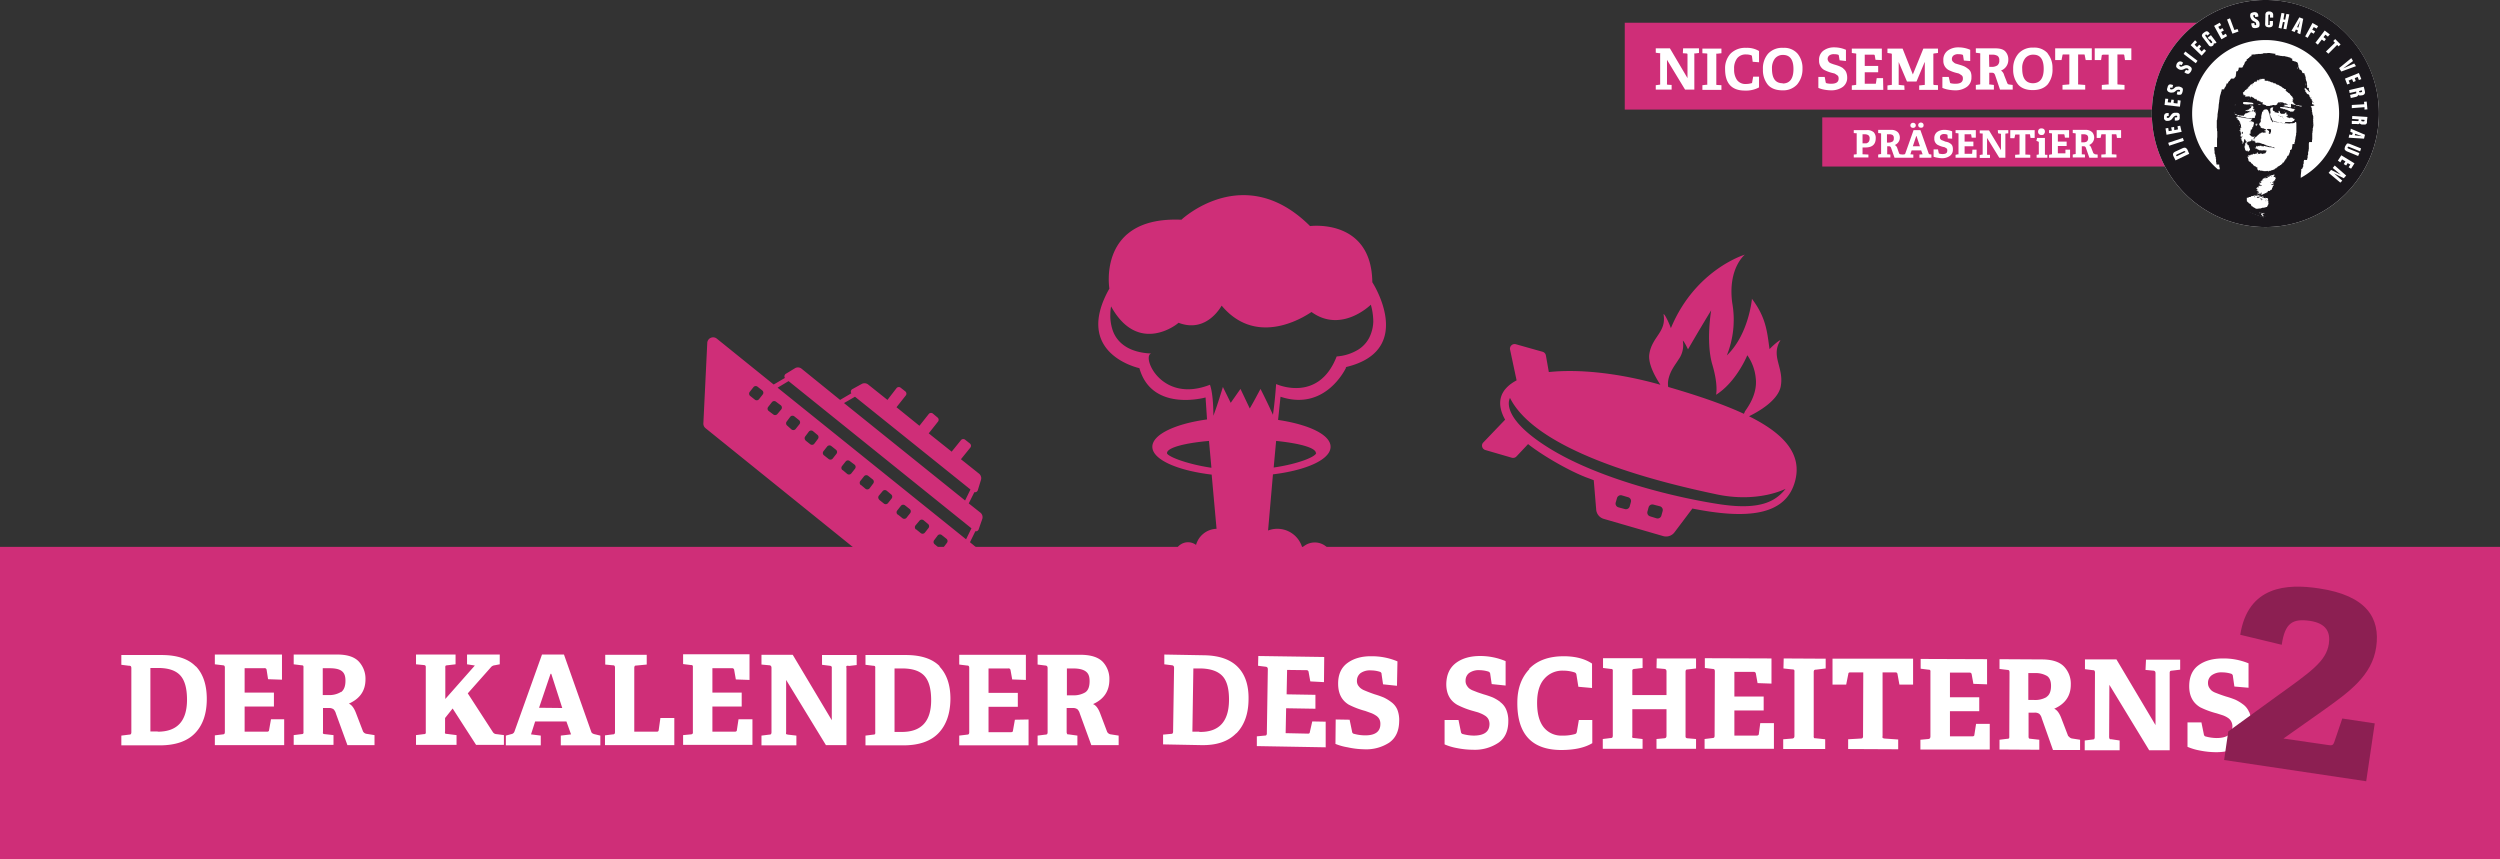<svg xmlns="http://www.w3.org/2000/svg" viewBox="0 0 1024 352"><rect x="0" y="0" width="1024" height="352" fill="#333333" stroke="none"/><defs/><defs><clipPath id="clip-path"><path fill="none" d="M0 0h1024v352H0z"/></clipPath><style>.cls-2{fill:#cf2e78}.cls-3{clip-path:url(#clip-path)}.cls-4{fill:#fff}.cls-5{fill:#1a171c}</style></defs><g id="Layer_2" data-name="Layer 2"><g id="Layer_1_copy" data-name="Layer 1 copy"><path class="cls-2" d="M665.5 9.3H902v35.6H665.5zM746.4 48.1h143.7v20.1H746.4z"/><g class="cls-3"><path class="cls-4" d="M858.7 56.5h1.7l.3-1.3c0-.2 0-.2.2-.2h1.6v7.9a.4.4 0 010 .2.3.3 0 01-.2.1l-1.6.1v1.2h6.2v-1.2l-1.7-.1h-.2a.5.5 0 010-.3V55h1.6c.2 0 .2 0 .3.2l.2 1.3h1.7v-3.2h-10v3.2zm-4 1.5a2.8 2.8 0 01-1.5.3h-.7V55h.8a2.8 2.8 0 011.5.3 1.4 1.4 0 01.5 1.3 1.6 1.6 0 01-.6 1.4m2.8 4.9l-.9-2.3a2.1 2.1 0 00-.9-1.2 3.3 3.3 0 001.3-5.2 3.7 3.7 0 00-2.8-1H849v1.3l1 .1a.3.3 0 01.2.1.4.4 0 010 .2v8a.4.4 0 010 .2.3.3 0 01-.2 0l-1 .2v1.2h5v-1.2l-1-.1a.4.4 0 01-.3 0 .6.6 0 010-.3v-3h.8a1 1 0 01.6.2 1.2 1.2 0 01.3.5l1.4 4h3.4v-1.3l-1-.1a.6.6 0 01-.5-.4m-11.7 0h-3.1v-3h3.6V58h-3.6v-3h2.4a.3.3 0 01.3.2l.2 1.2h1.7v-3.1h-8.2v1.2l1 .1a.3.3 0 01.2.1.5.5 0 010 .2v8a.5.5 0 010 .3.3.3 0 01-.2 0l-1 .2v1.2h8.6v-3.3H846zm-8.4.3a.6.6 0 010-.2v-6.4h-3.2l-.3 1.2.8.3a.3.3 0 01.2.3V63a.4.4 0 010 .2.3.3 0 01-.2.1l-.7.1v1.2h4.4v-1.2h-.8a.4.4 0 01-.2-.2m-.4-8.3a1.4 1.4 0 00.4-1 1.4 1.4 0 00-.4-1 1.5 1.5 0 00-1-.3 1.4 1.4 0 00-1 .3 1.4 1.4 0 00-.4 1 1.3 1.3 0 001.4 1.4 1.4 1.4 0 001-.3m-13.7 1.6h1.6l.3-1.3c0-.1 0-.2.2-.2h1.6V63a.4.4 0 010 .2.3.3 0 01-.3.1l-1.5.1v1.2h6.2v-1.2l-1.8-.1h-.2a.5.5 0 010-.3V55h1.6c.2 0 .3 0 .3.2l.2 1.3h1.7v-3.2h-10v3.2zm-5.1-2l1 .2a.3.3 0 01.2 0 .4.4 0 010 .3v6.4l-4.9-8.1h-3.8v1.2l1 .1a.3.3 0 01.2 0 .4.4 0 010 .3v8a.4.4 0 010 .3.3.3 0 01-.2 0l-1 .2v1.2h4.2v-1.3h-1c-.1 0-.2 0-.2-.2a.5.5 0 010-.2v-6.5l5 8.1h2.5V55a.5.5 0 010-.2.4.4 0 01.2-.1l1-.1v-1.3h-4.3zm-10.6 8.2c0 .1 0 .2-.2.2h-2.9v-3.1h3.6V58h-3.6v-3h2.4a.2.2 0 01.3.2l.2 1.2h1.7v-3.1H801v1.2l1 .1a.3.3 0 01.2.1.4.4 0 010 .2v8a.5.5 0 010 .3.3.3 0 01-.2 0l-1 .2v1.2h8.6v-3.3h-1.7zm-8.8-3.9a5.3 5.3 0 00-1-.6 10.1 10.1 0 00-1.2-.3l-.7-.3-.5-.2a1.4 1.4 0 01-.6-.3 1.5 1.5 0 01-.3-.4 1 1 0 01-.1-.5 1.2 1.2 0 01.4-1 2 2 0 011.3-.4 3.6 3.6 0 011.2.2.3.3 0 01.2.3l.1 1.3 1.8.1v-3a8 8 0 00-3.2-.6 4.8 4.8 0 00-3 .9 3.1 3.1 0 00-1.1 2.6 2.8 2.8 0 001.3 2.6 10.7 10.7 0 002 .8l.9.2a2.9 2.9 0 01.5.3 1.1 1.1 0 01.5.4 1.4 1.4 0 01.1.7c0 1-.6 1.4-2 1.4a5.1 5.1 0 01-1.3-.2.3.3 0 01-.2-.3l-.3-1.4h-1.8v3a7 7 0 001.6.4 10 10 0 002 .2 5.3 5.3 0 003-.9 3 3 0 001.3-2.6 3.6 3.6 0 00-.2-1.5 2.2 2.2 0 00-.8-1M786 50.5a1 1 0 00-.3.8 1 1 0 001.1 1 1.1 1.1 0 00.8-.2 1 1 0 00.3-.8 1 1 0 00-.3-.8 1.2 1.2 0 00-1.6 0m-2.5 9.4l1.4-4.2h.1l1.4 4.2zm6.5 3l-3.4-9.6h-2.8l-3.4 9.6a.5.5 0 01-.3.3l-.7.1v1.3h4.3v-1.3l-1.2-.1.5-1.6h3.9l.6 1.6-1.3.1v1.3h4.9v-1.3l-.7-.1a.5.5 0 01-.4-.3m-7.2-12.3a1 1 0 00-.3.7 1 1 0 00.3.8 1.3 1.3 0 001.6 0 1 1 0 00.3-.8 1 1 0 00-.3-.7 1.2 1.2 0 00-1.6 0m-7.7 7.4a2.8 2.8 0 01-1.5.4h-.7V55h.8a2.7 2.7 0 011.5.3 1.4 1.4 0 01.5 1.3 1.6 1.6 0 01-.5 1.4m2.7 4.9l-.8-2.3a2.1 2.1 0 00-1-1.2 3.3 3.3 0 001.3-5.2 3.7 3.7 0 00-2.8-1h-5.3v1.3l1 .1a.3.3 0 01.2.1.4.4 0 010 .2v8a.4.4 0 010 .2.3.3 0 01-.2 0l-1 .2v1.2h5v-1.2l-1.1-.1h-.2a.5.5 0 010-.3v-3h.7a1 1 0 01.6.2 1.1 1.1 0 01.3.5l1.4 4h3.4v-1.3l-1-.1a.6.6 0 01-.5-.4m-12.3-5a1.3 1.3 0 01-.5.6 2 2 0 01-.6.3 3.6 3.6 0 01-.8 0h-.8V55h1a2.6 2.6 0 011.4.4 1.6 1.6 0 01.5 1.4 2.6 2.6 0 01-.2 1m-1-4.5h-5.3v1.2l1 .1a.3.3 0 01.2 0 .4.4 0 010 .3v8a.4.4 0 010 .2.3.3 0 01-.2.1l-1 .1v1.2h6v-1.2l-2.1-.1h-.3a.5.5 0 010-.3v-2.5h1.2q4.2 0 4.2-3.8a3.4 3.4 0 00-.8-2.4 3.9 3.9 0 00-3-.9M858 19.8v4.8h2.6l.3-2 .4-.2h2.4v11.8a.6.6 0 010 .4h-.4l-2.4.2v1.9h9.3v-1.9l-2.5-.2a.5.5 0 01-.3 0 .7.7 0 01-.1-.4V22.3h2.4c.2 0 .3.1.4.3l.3 2h2.6v-4.8zm-13.2 2.8c0-.2.1-.3.4-.3h2.4v11.9a.6.6 0 01-.1.4h-.3l-2.4.2v1.9h9.3v-1.9l-2.6-.2h-.3a.7.7 0 010-.4V22.3h2.4c.2 0 .3.1.3.3l.4 2h2.5v-4.8h-15v4.8h2.6zm-12 11.5c-3 0-4.5-2-4.5-5.9a6.5 6.5 0 011.2-4.3 4.1 4.1 0 013.4-1.5q4.2 0 4.2 5.8t-4.4 5.9m6.1-12.2a7.3 7.3 0 00-5.9-2.4 7.8 7.8 0 00-6.1 2.4 9.2 9.2 0 00-2.2 6.4 9.5 9.5 0 002 6.3q2 2.3 6 2.3t6.1-2.3a9.7 9.7 0 002-6.6 9.2 9.2 0 00-2-6.1m-24 .5h1.2a4.1 4.1 0 012.3.5 2 2 0 01.7 1.8 2.4 2.4 0 01-.8 2.1 4.2 4.2 0 01-2.3.6h-1zm2 12.4l-1.6-.2h-.3a.7.7 0 010-.5v-4.3h1a1.5 1.5 0 01.9.2 1.8 1.8 0 01.5.8l2 5.9h5.2v-1.9l-1.5-.2a.9.9 0 01-.7-.5l-1.3-3.3a3.1 3.1 0 00-1.3-1.9 4.6 4.6 0 003-4.4 4.7 4.7 0 00-1.2-3.4c-.8-.9-2.2-1.3-4.2-1.3h-7.9v1.8l1.5.2a.4.4 0 01.3.1.6.6 0 010 .4v11.9a.6.6 0 010 .3.4.4 0 01-.3.1l-1.5.2v1.9h7.4v-1.9zm-9.2-3.1a5.3 5.3 0 00-.3-2.2 3.3 3.3 0 00-1.2-1.4 7.7 7.7 0 00-1.4-.9 15.7 15.7 0 00-1.7-.6l-1-.3-1-.3a2.6 2.6 0 01-.7-.5 2.5 2.5 0 01-.5-.5 1.6 1.6 0 01-.2-.8 1.8 1.8 0 01.7-1.5 3 3 0 012-.5 5.7 5.7 0 011.6.2.5.5 0 01.3.5l.3 1.9 2.6.2v-4.6a12 12 0 00-4.8-1 7.2 7.2 0 00-4.5 1.4 4.6 4.6 0 00-1.7 4 4.2 4.2 0 002 3.8 15 15 0 003.1 1.2l1.2.3a5.2 5.2 0 01.8.5 1.9 1.9 0 01.7.6 2 2 0 01.2 1c0 1.4-1 2.1-3 2.1a8.2 8.2 0 01-2-.2.4.4 0 01-.3-.4l-.5-2.2h-2.6V36a10.5 10.5 0 002.3.7 16 16 0 003 .3 7.9 7.9 0 004.7-1.4 4.6 4.6 0 001.9-4M780 35l-2-.2-.3-.1a.7.7 0 010-.4v-8.9l3.4 8h3.9l3.3-7.9h.1v8.9a.6.6 0 010 .3.5.5 0 01-.3.1l-2 .2v1.8h7.7v-1.9l-1.6-.1a.4.4 0 01-.3-.5v-12a.6.6 0 010-.3l.3-.1 1.6-.2v-1.8h-6l-4.3 10.6-4.2-10.6h-6.2v1.8l1.4.2a.5.5 0 01.3.1.7.7 0 01.1.4v12a.7.7 0 010 .3.5.5 0 01-.4.1l-1.4.2v1.8h7zm-8.7-3h-2.6l-.3 2a.3.3 0 01-.4.3h-4.2v-4.7h5.5v-2.6h-5.5v-4.6h3.7a.4.4 0 01.4.3l.3 1.8 2.6.1v-4.7h-12.3v1.8l1.5.2a.5.5 0 01.3.1.7.7 0 010 .4v12a.7.7 0 010 .3.5.5 0 01-.3.1l-1.5.2v1.8h12.9zM755 28a7.6 7.6 0 00-1.4-.8 16 16 0 00-1.7-.6l-1-.3-.8-.3a2.7 2.7 0 01-.9-.5 2.5 2.5 0 01-.4-.6 1.6 1.6 0 01-.2-.8 1.8 1.8 0 01.7-1.4 3 3 0 012-.5 5.7 5.7 0 011.6.2.5.5 0 01.3.5l.3 1.8 2.6.3v-4.6a12 12 0 00-4.8-1 7.2 7.2 0 00-4.5 1.4 4.6 4.6 0 00-1.7 4 4.2 4.2 0 002 3.8 15 15 0 003.1 1.2l1.2.3a5 5 0 01.8.5 1.9 1.9 0 01.7.6 2 2 0 01.2 1c0 1.4-1 2.1-3 2.1a8 8 0 01-1.9-.2.5.5 0 01-.4-.4l-.4-2.2h-2.6V36a10.7 10.7 0 002.3.7 16 16 0 003 .3 8 8 0 004.7-1.4 4.6 4.6 0 001.8-4 5.5 5.5 0 00-.4-2 3.4 3.4 0 00-1.2-1.5m-24.8 6c-3 0-4.4-2-4.4-6A6.5 6.5 0 01727 24a4.1 4.1 0 013.3-1.5q4.3 0 4.3 5.8c0 3.9-1.5 5.9-4.4 5.9m.2-14.6a7.8 7.8 0 00-6.2 2.4 9.2 9.2 0 00-2.1 6.4 9.5 9.5 0 002 6.3c1.3 1.5 3.3 2.3 6 2.3a7.7 7.7 0 006-2.4 9.7 9.7 0 002.2-6.5 9.2 9.2 0 00-2-6.1 7.2 7.2 0 00-5.9-2.4m-12.7 14a.7.7 0 01-.1.4.5.5 0 01-.3.1 8 8 0 01-2.3.3 4.2 4.2 0 01-3.5-1.6 7.3 7.3 0 01-1.2-4.5 6.7 6.7 0 011.3-4.5 4.4 4.4 0 013.5-1.5 6.8 6.8 0 012.1.3.5.5 0 01.4.4l.3 2.3 2.6.2v-4.6a9.5 9.5 0 00-5.3-1.3 8.4 8.4 0 00-6.4 2.4 8.9 8.9 0 00-2.2 6.3q0 8.8 8.1 8.8a11.2 11.2 0 005.8-1.3v-4.4h-2.4zm-20.4-11.8l1.7.1a.5.5 0 01.3.1.7.7 0 010 .4v12a.7.7 0 010 .3.5.5 0 01-.3 0l-1.7.2v1.9h7.8v-1.9l-1.8-.1-.3-.1a.7.7 0 010-.4v-12a.7.7 0 010-.3.5.5 0 01.3 0l1.8-.2v-1.9h-7.8zm-8 0l1.5.1a.5.5 0 01.3.1.6.6 0 01.1.4V32L684 19.8h-5.8v1.8l1.5.2a.5.5 0 01.3 0 .7.7 0 010 .4v12a.7.7 0 010 .4.5.5 0 01-.3.1l-1.5.2v1.8h6.5v-1.9l-1.6-.1-.3-.1a.7.7 0 010-.4v-9.7l7.4 12.2h3.8V22.3a.8.8 0 010-.4.5.5 0 01.3 0l1.6-.2v-1.9h-6.5zM974.4 46.5A46.5 46.5 0 11928 0a46.5 46.5 0 0146.4 46.5"/><path class="cls-5" d="M928 76.6a30.1 30.1 0 1130.1-30.1 30.1 30.1 0 01-30.1 30M928 0a46.5 46.5 0 1046.4 46.5A46.4 46.4 0 00928 0"/><path class="cls-4" d="M926.3 71.1s-7.2 5-7.7 6-1.8 5.5-1.8 5.5l4.9 4.4 5.4 2s10.8-6.4 11-7-1-9-1-9l-3.8-2.8z"/><path class="cls-5" d="M923 34.6zM931.5 73h.1M927.5 82h.3-.2M927.4 81.6h-.1M926 81.4h-.3v.2h.2a.2.2 0 000-.1h.2a.8.8 0 010-.2h-.1zM926.5 81.4a.9.9 0 000-.2h-.2a.1.1 0 000 .2h.2M925.6 81v-.1M926.6 81.5h.1a.1.1 0 000-.1M927.3 82.6h.1M927.7 82.3v.1-.2M927.8 81.7h-.2.2zM928.2 82h-.2v.2h.2a.1.1 0 000-.1M927.9 82.7h.1v-.1h-.1zM925.4 81.3h.1a.3.3 0 010-.2 1 1 0 010 .2M928.1 81.6v.1h-.1H928.3v-.2h-.1a.1.1 0 010 .1M920.8 36.5v.1a.8.8 0 010-.1M922.1 35a.1.1 0 010 .1M922.3 39.3h-.1M928.5 82.4h.1v-.1h-.1zM920.7 36.6v0"/><path class="cls-5" d="M926.5 81.5h-.2a.2.2 0 000 .1.3.3 0 000 .1V82a.5.5 0 00.2 0v-.2.1h.1v0a.2.2 0 000-.1v-.4a.3.3 0 000 .1M944.4 36.9h-.1.1M947.8 43v.1h.1a.2.2 0 010-.1h.1-.2M921.5 45.9h.2a.2.2 0 010-.1h-.1v-.2h.1v.1h.1v-.2h-.1a.2.2 0 010-.1H921.4v.5"/><path class="cls-5" d="M915.4 44v.2a.3.3 0 010-.1m0-.5a2 2 0 000 .2 2 2 0 010-.2m0-.5h.1a1.7 1.7 0 010 .2zm0-.2h.2v.1h-.1m-.2 3.1V46h.1v.2m7.8-.6h-.1m0 0h.1v.1zm-2.6.4a.8.8 0 000-.1v-.2a.6.6 0 01.2 0h-.1v.3h-.1m-4.8.7a.2.2 0 010 .1h.4a.2.2 0 000 .2h.3v.1h.1l.6.1a.3.3 0 000 .1h.2a.5.5 0 00.2 0h.5v.1h.2v-.1H918.6v.2h.2v-.1h.3V47h.1V47h.1v-.1a.3.3 0 000-.1h.2v.2h-.2V46.7h.2a.5.5 0 00.1 0 .7.7 0 000-.2h.2a.2.2 0 010-.1h.5a.1.1 0 010-.1h.3a.1.1 0 010-.1H920.8V46h.5v-.2-.1h-.1v-.2h.1-.6v-.2a.2.2 0 000 .1h-.2a.4.4 0 01-.2 0h-.1a1.2 1.2 0 01-.2 0h-.2a.1.1 0 010 .2v-.2h-.2.1a.3.3 0 010-.1h.2a.1.1 0 010-.1h.1a.8.8 0 000-.1H920.7a.1.1 0 010-.2h.5v-.2H921.4a.2.2 0 000-.1h.1a.1.1 0 010-.2h.2a.2.2 0 000-.1h.3V44h.1l.1-.4v-.1-.3h.4a.2.2 0 000 .1h.1a.1.1 0 000 .2h.1a1 1 0 010 .1h.2a.2.2 0 000 .1v.5h-.1v.1h-.2a.2.2 0 010 .1h.2v.3a.2.2 0 000-.1h.2v.1a.3.3 0 000 .1h.2v-.2h.1v.4h.2v.2h-.1V45H923.2a.3.3 0 000 .2h.2-.2a.3.3 0 000 .1h-.2a.2.2 0 000 .1h.2a.8.8 0 010 .2v.2h.1v-.2.2h.4v.2h-.2v.1h.3v.2a.2.2 0 010 .1h.2a3 3 0 010 .3.3.3 0 010 .1v.2h-.1a2 2 0 010 .2h-.1v.4h-.2v.2a.8.8 0 010 .2.3.3 0 000 .1h-.2.2a.2.2 0 000 .2h-1.1a.2.2 0 010 .2h-.2a1.7 1.7 0 01-.4-.1h-.7l-1.1-.1a.2.2 0 000-.1l-1-.2V48h-.6a.1.1 0 010-.1l-.6-.1a1.5 1.5 0 01-.3-.2h-.4v-.1h-.5v-.2h-.3l-.4-.2-.4-.1a.3.3 0 000-.1h-.2a.2.2 0 000-.2v-.2h.1v.2h.2m2.8-7.9h.1v.2a.8.8 0 000-.2m0-.6a.3.3 0 01.2 0h-.2m3.2 1.8h.2a.2.2 0 000 .2h-.2a.2.2 0 010-.1h-.1a.8.8 0 000-.2v.1h.2m-.5 0a.1.1 0 010 .1h-.1m-.2 0v-.1h.1m0 .9h-.2v-.1h.1m0-.8h-.2.2zm-.5 1.1v.1h-.2zm-.2-1.5h-.2v-.1h.2m-1.7 0h.1v-.1h.2-.2m.1 7.8a.1.1 0 010 .1h.1m.3-2.1h-.1m.4 0h-.1v.1h-.1.2m2.3-2.6H921.1a.1.1 0 010 .1H920.3a1.4 1.4 0 00-.4 0h-.1a.3.3 0 010-.1H919.1a1 1 0 000-.1h-.3V41.8h.3a1.2 1.2 0 01.3 0h.8l1.7.2h.2l.8.2v.3h.1v.2H922m-.1.7a1 1 0 010 .2.3.3 0 01-.2 0 .2.2 0 000-.1h.2v-.1h-.3v-.2h.2v.1h.1v.1h.2-.1zm1.6-1.1h-.1m.6 3a.1.1 0 010-.1m-.1-.1a.1.1 0 000-.1m0 .7a.2.2 0 000 .1h-.2v-.1h.2m0-.2a.3.3 0 010 .1h-.2.1a.1.1 0 000-.1h.2-.2m.1.6h.2v.1h-.2m13-3.3h.2-.2m0 0a.2.2 0 000-.1m-.2 0v-.2.1m-.5.2h.3-.3m-17.3-5.2h.2a.8.8 0 000-.2h.2a.2.2 0 000-.1h.1a.3.3 0 010-.1h.1V37h.1v-.1h.2v-.2a.3.3 0 000 .1h.2a.2.2 0 010 .1h.2-.1V36.6a.2.2 0 010-.1h.2v-.2h.4v-.1h.2v-.1h-.2a.8.8 0 010-.2h.1v-.1h.2a.5.5 0 010-.1h.1v-.3h.2v-.1h.3a.2.2 0 010-.1h-.1V35h.2v-.1-.2h.4a.9.9 0 000-.1v-.1H922.4v-.3h.2v.4h.1a.8.8 0 000-.1.7.7 0 010-.2h.2V34h.4v-.2h-.1v-.3h.2v.1H923.6v-.2h.1v-.1a2 2 0 000 .2h.2v-.1h.2v-.1.2h.2v-.2h.1V33h.2a1.2 1.2 0 010-.1h.1v-.2h.3v.2h.4v-.3-.1h.8a.1.1 0 000-.1h-.2v-.2h.1a.8.8 0 000 .1h.2a.8.8 0 010 .1h.2a.3.3 0 000-.1h1.1v.7h.4-.1a.8.8 0 000 .1h1.2v.2h-.1v.1a.3.3 0 010-.1h.4-.1a.3.3 0 010 .2v-.1h.1v-.2h.2a.3.3 0 000 .1v.2H930.1a.9.9 0 010 .1h.1a.1.1 0 000 .1h.1a.7.7 0 01.2 0h.4v.2h.3v.2h.6v.1h.4v.2h.2v.1h.1v.2H933v-.1h.2-.1a.2.2 0 010 .2h.2a.2.2 0 010 .1h.4v.1h-.1a.1.1 0 010 .1v.1h.3v.1h.4v.2h.3a.2.2 0 000 .1h.1v.1a.3.3 0 000 .1h.2v.1h.1v.1h.1v.1h.1a1.3 1.3 0 01.3 0 1 1 0 010 .2.2.2 0 000 .1h.4v.2a.2.2 0 000-.1h.4V36.9H936a.2.2 0 010 .1h.3a.1.1 0 000 .1h.1v.2h.1v.2H936.8v.2h.2a.1.1 0 000 .1h.2a.2.2 0 010 .2h.1a.8.8 0 010 .1h.2v.1h.2v.1h.1v.1h.2v.2a.1.1 0 000 .1h.1a.2.2 0 010 .2h.1v.1h.2v.2h.1v.1h.2v.2h.1v.1h.2a.2.2 0 010 .1v.2a.2.2 0 010 .1h.2v.2h-.1a.2.2 0 010-.1h-.1a.8.8 0 010 .1h.2v.2H939.4a1.4 1.4 0 000 .3h-.4a.2.2 0 000 .2h.2a.8.8 0 010 .2.2.2 0 010 .2h-.4a.2.2 0 010 .1h-.2l.4.1h.2a.2.2 0 000-.1H939.5h-.2a.2.2 0 000 .1h-.2v.1h.1a2 2 0 000 .2h.1v.2h-.2H939.4a.2.2 0 010 .2h-.2.3a.1.1 0 010 .1h.1v.2h.1v-.1.1h.3v.2a.2.2 0 010 .1 1 1 0 01.3 0 .2.2 0 000 .2h.5l.6.1.5.1a.1.1 0 000 .1h.8a.3.3 0 010 .2v.2h-.2v-.1h-.6v-.2h-.5l-.5-.2h-.5v-.2h-.5v-.1h-.5a.2.2 0 010-.1l-.6-.1-.4-.2V44h-.7a.2.2 0 010-.1l-.6-.1a.2.2 0 010-.1l-.8-.1h-.3l-1.1-.2h.7-.1a.3.3 0 000-.2H936V43h.8V43h.1a2 2 0 000-.2h.2v.2h.1v-.1a.5.5 0 00.2 0h-.3a.2.2 0 010-.2h-.4v.1h-.2a.9.9 0 010-.2h-.2a.2.2 0 000 .1h-.4v.1h-.2a.2.2 0 000-.2h.2v-.1h.1v.1h.4v-.1h.5-.3v-.1h-.1a.3.3 0 000-.1H936.3a.2.2 0 000 .2h-.1v-.1h.2v-.1h-.9v-.2h-.7.2a.8.8 0 000-.2h-.4a.2.2 0 010 .1v-.1h-.2a.8.8 0 010 .1h-.1v-.2h-.2.1v.2h-.1a.2.2 0 010-.1.6.6 0 00-.2 0h-.2v.1h-.5v.1h-.2a.2.2 0 000 .1h-.2a.3.3 0 000 .1h.1v.2h-.1v.2h-.2v.2h-.2a.3.3 0 010 .1h-.4v.2h-.3V43h-.7v.1h-.4v.1h-.6a.2.2 0 000 .1 1 1 0 00-.2 0v.1h-.7a.5.5 0 01-.2 0l-.8-.1V43h-.5v-.1l-.3-.1h-.3v-.1h-.3v-.2a1 1 0 000-.2h.2a.2.2 0 000-.1.8.8 0 010-.2h-.2v-.1h-.7a.2.2 0 010-.1v-.2h-.3a.1.1 0 010-.1h-.3a.3.3 0 000-.1h-.2a.2.2 0 010-.2H924.6a.1.1 0 010-.2h-.2a.2.2 0 000-.1v-.1h-.2v-.1a1.6 1.6 0 000-.2h-.2v.2h-.2v-.2H923.4a.2.2 0 010-.1h-.1v-.3H923a.1.1 0 000-.1.8.8 0 010 .1h-.2.1v-.2a.3.3 0 01-.2 0 .3.3 0 000-.1h-.3v-.2H922.1v.1h-.2.1a.2.2 0 010 .1h-.4.1a.3.3 0 000-.2h-.4a.2.2 0 010-.2h-.2a.2.2 0 000 .1h-.2a1.5 1.5 0 01-.3 0h-.7v.2h-.1a.2.2 0 000-.1h-.2a.3.3 0 010-.1h.1V39h-.5v-.3h-.4v.1h.3a.8.8 0 000 .2H918.9v-.3h-.1v-.2-.2h-.1.1a1.9 1.9 0 010-.3h.2a.5.5 0 000-.1h-.1a.2.2 0 010 .1h-.2a.3.3 0 000-.2m1.6-1.5h.2-.2M923 34h.1m.6-.5a.3.3 0 000 .1m.5-.2v.1m1-.6h.1a.3.3 0 010 .1h-.1m4 .2v.1m9.8-7.3h.1m.3 16a.3.3 0 010 .2V42m.1.4zm.2 1a.2.2 0 010 .1m.4.3v.1h-.4a.2.2 0 000-.1h.3m.8-16h.1a.3.3 0 000-.1h.2v.4h-.2V28v-.1m.3.3h.2-.2m-4 19.6a.9.9 0 010 .2h-.1v-.2m-1.2-2.3v.2h-.1v-.2h.1M934 43.8l1.4.1a2.8 2.8 0 01.5 0h.2v.1h.5l.8.2h.5a.1.1 0 000 .1h.7a.3.3 0 000 .2h.5a.1.1 0 000 .1h.6v.2h.4a1 1 0 000 .2h-.2v.1h-.2v.2h-.1v.1h-.2v.1h.1a.7.7 0 000 .1h-.2a2 2 0 000 .1H938a.2.2 0 010-.2h-.5v-.2h-.5V45h-.3a2.1 2.1 0 01-.4-.1h-.3v-.2h-.8v-.2h-.4a.2.2 0 010-.1h-.6a.2.2 0 000-.1h-.2a.2.2 0 010-.1h-.1v-.1h.1V44m0-1.7v-.1h.1v.2h-.1m0 0a.2.2 0 010 .1m-.5 0a.3.3 0 000-.1h.1m0 1.4a.8.8 0 000 .1.9.9 0 010-.1m-1 2.3v.1h-.2V46h-.1V46h.2M932 46a.2.2 0 000-.1h.1-.1M931 45v.4h.4a.1.1 0 010 .1h.2a.2.2 0 010 .1h.1v.4h.8v.2h1.1-.1V46h-.2v-.3-.3h.4v.4h.2a.9.9 0 000 .2.3.3 0 010 .1.8.8 0 000 .2h.2a.8.8 0 010 .2h.2v.1H935.8a.2.2 0 000-.1.2.2 0 010-.1h.2a.3.3 0 000-.2h.2v-.1h.1V46h.2a.2.2 0 000 .2v.1a1 1 0 010 .4v.2h.2l.4.1v.2a.4.4 0 00-.1 0V47.6h-.1a.2.2 0 010-.1h-.4.1a.2.2 0 000 .1v.3a.3.3 0 01.2 0 .8.8 0 000 .1h.2v.2h.4a.3.3 0 00.2 0 .2.2 0 010 .2h.3v-.2h1.3-.2a.8.8 0 010 .1.2.2 0 000 .1h.3a.5.5 0 000 .2v.1h.6v.2h-.1v.2a.8.8 0 000 .2h-.2v.2h-.1v.1H939.2v.1h-.3a.1.1 0 000 .1h.2-.2v.2H936v.6l-2.1-.3-1-.2-.8-.1v-.1h-.6v-.2h-.4a.2.2 0 000-.1h-.1a.2.2 0 000-.2h-.2a.3.3 0 010-.1h-.1a.1.1 0 000-.2V49h-.1v-.2h-.1v-.3-.2h-.2V48h-.1V48a.8.8 0 010-.2h-.2a1 1 0 010-.2v-.2h-.1v-.5a.1.1 0 01-.2 0V46.5h.3v-.9h-.1v-.4-.6a.2.2 0 010-.1h.1v-.2h.2v-.1h.2a.3.3 0 010-.2h.7v.3h-.1l-.1.8m-5.4-2.5h.4a.3.3 0 010 .2h.2-1.1v-.2h-.3.8m-1-.1a.2.2 0 010-.1h.1m-.5 8.7h.1a.3.3 0 010-.2h.2a.3.3 0 000-.1h-.1a.2.2 0 010-.1h.4a.3.3 0 000 .2h-.1a.8.8 0 010 .1h-.1v.2h-.1v.1h-.1v.1h-.1v.2h-.2v-.1-.5h-.2l.1-.2h.1v-.2h.2m-1 6.5v.1m-.8-1.3h-.1.1m.5.2h-.1m0-.1h.1-.1m.3.1v.1h-.1V56v.1m.2 0V56m0 .5h.1m0-6a.2.2 0 010-.1m0 5.3a.2.2 0 010 .1h-.1M917.3 50.2h.1m0 .5h-.1.2m.1.9h-.1m0-.2h-.1v-.1h-.2a.2.2 0 000-.1H917.5v.2m8.6 10.3h.1m-1.5 1h.1m-.5.1v.2a1 1 0 000-.1m-.7-2.5v.1h-.1.1M923.2 60.4v-.2h.2v.1h-.2M922.2 57.5a.8.8 0 000-.1.8.8 0 000 .1m0 5.7a.9.9 0 000 .2.8.8 0 010-.2m-.3 0h.1m18.6-12.5v.2h-.2.2v.4a2.6 2.6 0 000 .4V53.2a.3.3 0 000 .1.9.9 0 010 .2.8.8 0 010 .2v.5a1 1 0 000 .2h-.1a.2.2 0 000 .2v.6l-.2.8v.3h-.1v.7h-.1v.5h-.1v.6l-.1.2h-.1v.4h-.1.1a1 1 0 010 .1.2.2 0 010 .1v.1h-.8v.7h-.2a1.1 1.1 0 000 .1h.1v.5h-.1v.5h-.1a1 1 0 010 .1v.2h-.2V61.4h-.5v1h-.2V62.7h-.1v.3a1.6 1.6 0 010 .2h-.2v.4h-.2v.2h-.3a.9.9 0 010 .2h-.2v.4h-.1a.8.8 0 000 .2 1 1 0 010 .1h-.2v.3h-.1v.3h-.4V65.7h-.2a.2.2 0 010 .2h-.1a1.9 1.9 0 000 .2h-.1a.2.2 0 000 .2h-.1v.1h-.1v.2h-.4v.1h-.1v.2h-.1v.1a1.1 1.1 0 000 .2h-.2a.1.1 0 000 .1h-.2a.2.2 0 010 .1h-.1v.2h-.4v.1h-.1v.2h-.2v.1h-.3a.2.2 0 000 .2h-.3v.1h-.1a.1.1 0 000 .1v.1h-.2a.1.1 0 000 .1h-.2v.1a.9.9 0 000 .2H932.1v.1h-.2v.2h-.3a.1.1 0 010 .1v.2h-.3a2 2 0 00-.2 0 .2.2 0 000 .1h-.2a.2.2 0 000 .1h-.5a.3.3 0 000 .1h-.1v.1h-.3a.1.1 0 010 .1h-.6v.2h-.3V70h-.2v.1h-.2V70h-.2a.2.2 0 010 .1.5.5 0 00-.3 0h-1.1a.2.2 0 000-.1H926.6a.3.3 0 000-.1h-.5a.2.2 0 010 .1h-.2a.3.3 0 000-.1v-.1h-.2a.3.3 0 000-.1h-.4v.2h-.1v-.1h-.2v-.1h-.1a.2.2 0 010-.2h-.2a.9.9 0 000-.1h-.1a1.1 1.1 0 000 .2v.2a.4.4 0 010-.1v-1.2h-.5v-.2l-.3-.1a.2.2 0 010-.1H923.5a.2.2 0 000-.1h-.1a.2.2 0 010-.1h-.3a.2.2 0 000-.2h-.1v-.1l-.2-.1a.8.8 0 000-.2h-.1a.2.2 0 010-.1h-.2a1.7 1.7 0 000 .2V67h-.3v-.1-.1h-.2a.2.2 0 000-.1v-.2h-.2v-.2H921.5v-.1h-.2v-.1h-.1a.2.2 0 000-.1h-.2a.8.8 0 010-.2v-.5h-.2V65v-.2a.2.2 0 000-.1v-.1h-.2v-.4h.1a.3.3 0 010-.1v-.1h.3V64v.2h.2V64a.2.2 0 000-.1h-.2v-.2h-.1a1 1 0 010-.2H921.1v.1h.4v.1h.2v-.3h.5v-.2h.1v.1h.5v-.1h-.1a.2.2 0 000-.1h.1a.3.3 0 010-.1H923.2v.2h.1a.1.1 0 010-.1h.3V63h.4v-.1h.5a.1.1 0 000-.2h-.1a.3.3 0 000-.1.2.2 0 010-.1h.5v.5h.2v-.2.2H925.4v0a.3.3 0 00.3 0 .6.6 0 000-.2h.3v.2h.2v-.2h.2v.2h.4v.2a.3.3 0 000-.1h.2a.8.8 0 010-.2h.5v-.1h.4v-.1h-.2v-.1h.5-.1a.1.1 0 010-.1V62.2h-.1.2V62h.2v-.3l-1.3-.2v.1h-1a.1.1 0 000-.1H925.9a.1.1 0 000 .1h-.4v-.1a1.4 1.4 0 01-.2 0v-.1h-.2a.2.2 0 000-.1h-.4V61H924.2v-.4h-.2a.3.3 0 000 .1h.1v.2h-.3v-.2h.1a.4.4 0 000-.1v-.2a.5.5 0 010-.1h.2v-.1-.1h.1V59.8h.2a.2.2 0 010-.1h.1v.4h.1v-.2H925a.8.8 0 010-.1h.2a.3.3 0 000-.1h.2a1 1 0 010 .2h.2a.2.2 0 010-.1v-.1h.2v.1-.1h.5a2 2 0 010 .2h.2a.3.3 0 000-.1h.1a.3.3 0 010-.1 1 1 0 010 .2h.2v.1h.4a.2.2 0 000-.2h.2v.1-.1h.5v.2h.7a.1.1 0 010 .1h.4a.2.2 0 000 .1H929.3v.1H930l1 .2.4.1a.2.2 0 000 .1H931.6v-.2-.1h-.2v-.1h-1V60h-.5V60h-.4v-.1h-.2v-.1h-.1a2.2 2.2 0 01-.5-.1.1.1 0 010-.1h-.4v-.1h-.3v-.2h-.3a.2.2 0 010-.1h-.4V59h-.3l-.5-.1a.2.2 0 000-.1h-.5v-.2h-.4v-.1h-.6v-.1h-.4a.3.3 0 010 .1h-.6v.1h-.1a2.3 2.3 0 010-.2h-.1V58H923.5v-.2h-.1v-.2H923v.2H922.7a.8.8 0 000-.2h.2-.3a.2.2 0 000-.2h-.1V57h-.2v.4h.1V57.7h.3-.2a.3.3 0 010 .1h-.2a.1.1 0 000-.1 1 1 0 010-.3h-.2a.2.2 0 000 .1h-.1a.3.3 0 010 .1v.3h-.1v-.3a.9.9 0 000 .2.7.7 0 01-.3 0h-.1v.1h-.2v.2h-.2a.3.3 0 010-.2h-.2v.2h-.2a.2.2 0 000-.1.1.1 0 010 .1h-.1a.8.8 0 000 .1h-.3a.2.2 0 000-.1 1 1 0 010-.2h-.4v-.2h-.1v-.4h-.2V57h-.1V57h-.1a.3.3 0 010 .1h-.2a2 2 0 010 .3v.2h-.1v.7h-.2a1.1 1.1 0 010 .1v.1h-.2a.8.8 0 000 .2v-.1h.1v.2a1 1 0 000 .2v-.2h-.2a.3.3 0 000-.1h-.3v-.2h.3a.3.3 0 000-.1V58h-.2a.7.7 0 010-.2.6.6 0 000-.1h-.2v-.2a1 1 0 000-.1h-.1a.2.2 0 010-.1V57a1 1 0 000-.2H917.8a.3.3 0 000-.2H918.2a.3.3 0 000-.1v-.3h-.2.1v-.1-.2h-.2v.1H917.6V56a.1.1 0 010-.1h.4v-.2h-.1.1-.2a.3.3 0 000-.2h-.2a.1.1 0 010-.1h.2a.2.2 0 010-.1h-.1v-.1-.2.2h.2V55h.1v-.4h-.2a.7.7 0 010-.2.2.2 0 010-.1V54h-.1v-.2h-.1V53.5h-.2v.1h-.2a.8.8 0 000-.2H917.6a.8.8 0 010-.2v-.1h.2a.1.1 0 000-.1h-.2v-.1h-.1v-.1h.1a.3.3 0 000-.1h.1v-.2h-.1v-.1a.7.7 0 00.2 0 .2.2 0 000-.1.3.3 0 000-.1h.3V52h-.2a.6.6 0 000-.2V51h-.2v-.2a.3.3 0 000-.1h-.1a.2.2 0 000-.1h-.2.2a.2.2 0 000-.2v-.1a.9.9 0 01-.2 0V50v-.2h-.1v-.1a.2.2 0 000-.1h-.2v-.2V49.3h-.2a.3.3 0 010-.1h-.1V49h-.2a.3.3 0 000 .1.7.7 0 01-.1 0V49v-.1a.8.8 0 010-.2v-.3H916a1.1 1.1 0 000-.1V48h.2v-.3h.3a.2.2 0 010 .1h.7v.2h.5l.5.1a.2.2 0 010 .1h.7a.2.2 0 000 .1h.2l3.2.4h.2a.2.2 0 010 .1h-.2a1 1 0 010 .2h-.1v.1h-.1v.2h-.3a.8.8 0 010 .1h.2v.2H921.5v.1h1v.2h.5v.1a.3.3 0 000 .1h.2v.7h-.1v.1a3 3 0 000 .4h-.2a.3.3 0 010 .1.1.1 0 01.1 0 .3.3 0 010 .2h-.2.1a.3.3 0 010 .1v.4H922.5v.7h-.2v.3h-.4a1 1 0 000 .2 2 2 0 000 .3v.1h-.1a.3.3 0 010 .1V54.8h-.3v.3h-.1a.2.2 0 010 .2h.3a.1.1 0 000 .1h.2v.2h-.1a.2.2 0 010 .1h.2v-.2.2h.2a.9.9 0 010 .2h.1a.3.3 0 000 .1h.3v.1h.1v.2-.4h.2v.2h.5a.3.3 0 010 .1.3.3 0 010 .2.7.7 0 010 .1h.1a.3.3 0 000 .2H923.2v.1h-.3a.3.3 0 000 .1v.1h.6v-.2h-.2V56.5v-.3h-.2.2V56h-.1V56a1.6 1.6 0 010-.3h.2v.1a.3.3 0 000 .1V56.5h.2a.8.8 0 010-.2h.2v-.1h.2V55.9h.2a1 1 0 000 .1V56h.2a2 2 0 010-.3h.2a.7.7 0 010-.2h.2a.2.2 0 010-.2.5.5 0 00.2 0v-.1a.3.3 0 010-.1h.3v-.2h.1v-.1h.1a.3.3 0 010-.1h.4v-.2h.1a.3.3 0 000-.1H926.4a.3.3 0 000-.2H926.7a.3.3 0 010 .1h.4a.2.2 0 000 .1h.2a.8.8 0 010-.1V54v.6a1 1 0 000-.2.7.7 0 010-.1h.6a.1.1 0 000-.2h.3a.8.8 0 010-.2h-.1a1.3 1.3 0 01-.4-.1v-.1h-.2v-.2h.1a.3.3 0 000-.1h.4v-.1h.1V53h.1V53h-.2v-.1a.8.8 0 01-.3-.1H927.4v-.2H926.8a.2.2 0 000-.1h-.3v-.1h-.3a.3.3 0 010-.1h-.1a.2.2 0 000-.1h-.2V52h.1a.7.7 0 000-.2h-.2v-.2h-.1v-.2h-.2v-.1h-.1a.3.3 0 000-.1 3.1 3.1 0 010-.6h.1v-.1h.1v-.2h.2V50h.2v-.8a1.9 1.9 0 000-.3V49v-.4h.2a.8.8 0 000-.1h-.1.1v-.2V47.6a2.5 2.5 0 00.1-.5l.2-.8.1-.6h.4v-.3-.2h.2V45h.2a.3.3 0 010-.1h.3v-.1h.7a.5.5 0 01.2 0 .1.1 0 010 .2h.2a.2.2 0 010 .1h.2v.4h.2v.5h.2v.4h.1V47h.2v.7h.2v.4h.1v.2a.8.8 0 000 .2h.2a.9.9 0 010 .1h-.2a.8.8 0 000 .2h.1v.2h.1a.8.8 0 010 .2h.2a.1.1 0 000 .1v.1h.1a.8.8 0 010 .2h.1a.8.8 0 010 .2h.2a.8.8 0 000 .2h.1a.3.3 0 000 .1h.1V50a.4.4 0 000-.2 2 2 0 010-.2h-.1a.2.2 0 000-.1h.5v.1h.2v.1h.4v.1h.3v.1h.4a.2.2 0 010 .1h.6v.2l1.3.1a3 3 0 01.6.2H936.6l1 .1h.5v-.1H939.3a.2.2 0 000-.1h.4v-.1h.3V50h.2V50h.1v-.2.2h.2m-1.2 8a.2.2 0 010-.1M931.9 71.2V71m-.1 0a.2.2 0 010 .1h-.2.2m-1.8.9v-.1h.2v.1h-.2m-.1-.2v.1h-.2zm-.1 0h-.2a.8.8 0 010-.1.1.1 0 010-.1h.2v.2m-.5.5h.2-.2m-.7-.5h-.2a.7.7 0 01.2 0m.6.3a.3.3 0 000 .2.2.2 0 010-.1h-.2a.2.2 0 010 .1h-.6a.2.2 0 000-.1h.5V72h.3m-1 .6v-.1h.1a.8.8 0 000 .1m-.5 0v-.1h.2v.2l-.5-.1h.1a.2.2 0 000-.2v.1h.2m-1.1 1h.1-.1m-.2.5v-.1M931.9 73.3v.4a.8.8 0 010 .2H931.5a.3.3 0 010 .1v.3h-.4a.3.3 0 000 .1h-.1a.2.2 0 010 .1h-.1a.2.2 0 000 .1H930.7a.2.2 0 000 .1h.2a.2.2 0 000 .1.8.8 0 000 .2.1.1 0 010-.1h.2a.2.2 0 010-.1h.3v-.2.2a.1.1 0 000 .1h-.1V75.1h-.1v.1h-.2v.2h-.4v.1h-.2a.2.2 0 000 .1h-.1v.2a.4.4 0 01.2 0h.3a.2.2 0 000-.1h.4a.3.3 0 010-.1h.2V75.9h-.2v.2h-.2a.2.2 0 000 .1.3.3 0 010 .1h-.2v.2-.1h.2V76.7h-.3a1.8 1.8 0 000 .2h.1v.1h-.1v.1a.1.1 0 00-.1 0v.3h-.2a.8.8 0 000 .1h.1v.1a.2.2 0 000 .2h-.6v.2a.8.8 0 010 .1h-.1a.2.2 0 010 .1h-.8a.9.9 0 000 .2h-.2a.2.2 0 000 .1v.2h-.1v.1h-.4v.3H927.7v.2H927.4a.2.2 0 000 .1h-.3a.3.3 0 000 .1h-.1a.2.2 0 010 .1h-.5.2v.2h-.2a.3.3 0 000-.1h-.2a.2.2 0 010 .1h-.2a.2.2 0 000-.1h.1a1.1 1.1 0 000-.2h.2-.1a.2.2 0 000-.2V79H926V79.3h-1.3V79H925.3a.2.2 0 010-.1.2.2 0 000-.1H925v-.3h.2v-.1h-.4.1a.1.1 0 010-.2h-.3a.2.2 0 000-.1.3.3 0 01-.2 0V78a.1.1 0 010-.2h.2a.2.2 0 010 .1h.4a.3.3 0 010-.1h-.4v-.3a.1.1 0 010-.1.3.3 0 010-.1H924.2v-.2-.1h.2a.2.2 0 000-.2h.3a.5.5 0 000-.2h.2v.2h.2v-.7h.5a.2.2 0 000 .1H926a.1.1 0 010-.1h-.2V76h.7v-.2h-1a.1.1 0 010-.1h.5v-.1h-.4v-.2h.6-.4a1 1 0 010-.2h-.4V75v-.2l.6.1h.3v-.1h-.2a.9.9 0 000-.2h.2v-.1a4 4 0 00-.4-.1.3.3 0 000-.2h.7-.4V74h.3a.3.3 0 010-.1h.2v-.2-.1h.1a.2.2 0 000-.2h-.2a.2.2 0 000-.1H926.3 927v-.2h.3V73a.4.4 0 00.2 0h.3V73h.5a.2.2 0 000-.1h.3v-.1H928.9a.2.2 0 010-.2h.1a.8.8 0 000-.1h.4a.1.1 0 010-.2h.2a.2.2 0 010-.1h.2V72h.2V72h.1a.2.2 0 010-.1H930.4a.3.3 0 010-.1.2.2 0 010-.1h.8v-.2h.2a.1.1 0 010-.1h.2v.2h-.2v.2h-.2.3a.2.2 0 000-.1h.1a1.3 1.3 0 010 .3h-.2v.2h-.1a.1.1 0 000 .1v.2H931.7v-.1h.1a.8.8 0 010 .2.2.2 0 010-.1h.2v-.1h.1a.1.1 0 010 .1h-.1v.1h-.1v.4h.1v-.2h.2v.3m-5.3 7.4h.3-.1v.3h-.5v-.2-.2h.1a.7.7 0 01.2 0v.1m-2 .2v.1h-.1v-.1h.1m.4-1h-.2m1-.8a.2.2 0 010-.1.3.3 0 010-.1h.2a.8.8 0 000 .1h-.2m.1 1h-.1m0 .6a.3.3 0 010-.1h.2-.1M926 79.5h-.4v-.1h.4m-.5.4h.2v.1h-.2v.1h-.4v-.2h.4m-1-1v-.1m.1-.3h-.1V78h.1zm.1.6h-.2v-.1a.9.9 0 01.2 0m-.3 1a.8.8 0 000-.2h.4-.1v.2h-.2a.3.3 0 010-.1M924.3 79.9v.1h-.1V80H923.9h.1a.2.2 0 010-.1H924.3m-.8-11.8a.8.8 0 000-.1v.1m-1.3-1.1v-.1m-.1.2a.4.4 0 010-.1v.1h-.1m-.3-.4a.2.2 0 010-.1m7.4 17v.2h-.1a.3.3 0 000 .1.4.4 0 010 .2h-.2v.3h-.1v.2h-.1a.2.2 0 000 .2h-.4v.1h-.4a.1.1 0 000 .1h-.4v.1h-.8a.2.2 0 010 .1h-.3a.2.2 0 000 .1.8.8 0 00-.2 0h-.2v.2h-.1v-.1h-.4a1.4 1.4 0 01-.4 0 .1.1 0 010 .1h-1.1a.2.2 0 000-.1h-.2a.1.1 0 000-.2h-.2a.2.2 0 010-.1h-.2a.3.3 0 000-.1h-.2a.2.2 0 000-.1h-.1v-.1h-.2v-.2H922.5a.2.2 0 010-.1h-.2a.8.8 0 010-.2h-.2V84h-.1V83.7h-.2a.2.2 0 000-.2h-.2a.2.2 0 000-.1H921.2a.3.3 0 000-.2h-.2v-.1a.3.3 0 000-.1H920.8a.1.1 0 000-.2h-.2v-.2h-.2v-.2h-.1a.4.4 0 010-.2h.1v-.1h-.1V81H921a.1.1 0 010-.1.3.3 0 010-.1h.1a.1.1 0 000-.1h.8v-.2h.2a.9.9 0 010-.2h.7v-.1H923.3v.3a2 2 0 00.3 0v-.2h-.2a.3.3 0 000-.1h-.1V80l.8.2H924.5v.1h.2V80h-.2a.8.8 0 000-.2h.4v.2h.2v-.2h.4v.2h.4v.1h-.5V80.4h-.1v.1h-.2a.8.8 0 000 .1h-.4a.2.2 0 000 .1h-.1a.3.3 0 010 .1h-.1a.2.2 0 000 .2h-.3v-.1h-.3.1v.1h.2-.1.5a.2.2 0 010 .1h.8a.8.8 0 000-.1 1.1 1.1 0 000-.2 1 1 0 000-.2.3.3 0 000-.1h-.1v.4h-.2v-.3h.1a.3.3 0 000-.1h.1v-.2h.2a1.1 1.1 0 010 .2H926.3v.2h.2v.2h.3l.4.1v-.1h-.1a.3.3 0 000-.1h-.1v.2h-.2v-.1h.5a.9.9 0 000 .2h.4a2 2 0 010 .2h.2a1.7 1.7 0 000-.3h.2v.1h.2a.7.7 0 01.1 0H929h-.1v.2h-.2a.1.1 0 000 .1h.3v.2a1 1 0 000 .1v.2h-.2a1.8 1.8 0 000 .2s.2.1.2 0h.1V82.7h.1a1 1 0 000 .2h-.2a1 1 0 000 .2h.2a.7.7 0 000 .1m-2.8 3.8v-.1h.1v.1m1 .5H926.8v.8h.5a.2.2 0 000 .2h-.1v.1h-.2a.2.2 0 010-.1h-.3a3 3 0 000 .3h-.1v-.3h-.1v-.4h-.2V88h-.1v-.6h.4a.1.1 0 010-.1h.6v-.1h.2zm-1.7-.2h-.3a.8.8 0 010-.2h.3a.2.2 0 010 .2m-5.1-24h-.2.1m1-1a.1.1 0 000 .1h-.2.1m-.3-2v-.2h.2v.2a.7.7 0 01-.2 0m-1.2-2.5h.2v.2h-.1V58M920.1 62v-.1h-.1v-.2h-.2v-.2h-.2v-.3-.2h-.1a.3.3 0 010-.1V60.6v-.2h-.2a2 2 0 010-.2h.1a.3.3 0 010-.2V60a.7.7 0 010-.2v-.2h.2a.1.1 0 010-.1h.3-.2v-.2h-.1V59h.1a.5.5 0 000-.2h-.1a1.3 1.3 0 010-.2h.2v-.2h.3a.2.2 0 000-.1V58h.1a.1.1 0 010 .1v.2h.3v.3H920.3v.2h-.1v.1h.4a.2.2 0 010 .2v.2h.1v.2h.4a.8.8 0 000 .2h.1v.2h-.2v.1h.2v.3h.1a1 1 0 010 .2v.2h.2v.3h.1a.3.3 0 000 .1h-.2.2a.2.2 0 000 .2v.2h-.3a.8.8 0 010 .1h.1a.2.2 0 010 .1h.1v.1H921.2v.2H920.6v-.3H920.3m-1.4-3.4h-.1m-.1.5v-.1zm-.7-3.2h-.2.2m25.3-24.2a.1.1 0 01.1 0 .2.2 0 010 .2v-.2m.4 1.4h.1v.1zm.1 1h.1m.2.7v-.2a.7.7 0 01.2 0 1.7 1.7 0 000 .3h-.2a.2.2 0 010-.1m0-.4h.2-.2m.3.7h-.2.2m0 .4h-.2v-.1h.1zm0 .1h-.2.2M947 41a.2.2 0 010 .1m.1.2h-.1m.1 0v.1m.7 2a.8.8 0 000 .2zm.2 2h.1-.1zm0-.6h.1-.1m0 8.4a.2.2 0 010-.1zm.1-1.2v.1zm0-1.7v.1zm0-1v.1a.6.6 0 000-.1m.1-1.8h.1v-.1h.1v.1h-.2m-38.7 34.9c6.8 3 17.6 6.7 17.6 6.7l26.4-11a1 1 0 00-.3-.1H952.6v-.1h-.5l-.4-.1a.1.1 0 010-.1h-.7-.2c-.2 0 0 0 0 0a.8.8 0 00-.2 0V77h-.4a.1.1 0 00-.1 0H949.8l-.3-.1h-.5v-.7h-.4l-.2-.1h-.2-.1c-.1 0 0 0 0-.1h-.1v-.1h-.2a.2.2 0 000-.1h-.2a.1.1 0 010-.1h-.1-.2c-.2 0 0 0 0 0h-.1a.1.1 0 000-.1H946.9v-.1h-.2-.1a.1.1 0 000-.1h-.3v-.1H946a.1.1 0 010-.1V75H945.3l-.2-.1h-.1-.2c-.2 0 0 0 0 0a.8.8 0 00-.2-.1v-.1h-.2a1.7 1.7 0 01-.2-.1 1.4 1.4 0 00-.4-.1H943.6h-.1a.1.1 0 000-.1h-.1a1.8 1.8 0 00-.3 0v-.1h-.1v-.1h-.1a.1.1 0 000-.1h-.2a.3.3 0 000-.2h-.1v-.2h-.2v-.1-.2a1.5 1.5 0 010-.2V73v-.7-.5l.2-1.9a.9.9 0 010-.2v-.5h.4v-.1-.2h.1v-.2h.1a.3.3 0 010-.2h.1v-.2a.1.1 0 00.1 0v-.2a2.1 2.1 0 000-.3v-.1a.3.3 0 000-.2 1.1 1.1 0 010-.2v-.1h.1l.1-.3v-.1-.1-.4-.3h.1a2.2 2.2 0 010-.3v-.2h1.3a1.8 1.8 0 010-.2 1.1 1.1 0 010-.2V65h.1v-.1l.1-.3a1.1 1.1 0 010-.2v-.3a1 1 0 010-.2v-.3h.1a1 1 0 00.1-.4.5.5 0 010-.1v-.3-.3-.4h.1a.8.8 0 000-.1.1.1 0 00.1 0 .3.3 0 000-.1v-.7h.1V58.9a.8.8 0 000-.3h.1a.3.3 0 000-.1.2.2 0 000-.1.8.8 0 010-.2h1.2a1.5 1.5 0 010-.2 3.1 3.1 0 010-.3.6.6 0 000-.1v-.3-.1h.1a1.1 1.1 0 010-.2 1 1 0 000-.1v-.2h-.1.1a1.3 1.3 0 010-.4V56a.5.5 0 010-.1v-1-.2-.1-.2h.1V54v-.2l.1-.4v-.1-.4c0-.2 0 0 0 0v-.3c0-.1.1 0 0 0v-.2h.1l.2-1.3h-.3V51H947.6a.6.6 0 010-.2v-.1h-.2.1v-.2a1.1 1.1 0 000-.2v-.5h-.1a.2.2 0 010-.1h.1v-.4h-.1.1a.2.2 0 010-.1h-.1a1.1 1.1 0 000-.2h.1a.3.3 0 010-.2 2.6 2.6 0 000-.3v-.2-.8h-.1a1.6 1.6 0 000-.2v-.1h-.1a.5.5 0 000-.3h-.2v-.1h.1a.2.2 0 000-.1.8.8 0 000-.2h-.1v-.1-.2-.4h-.2a.6.6 0 000-.2h.1V45h-.1a.8.8 0 000-.2v-.2-.3a.3.3 0 010-.2h-.2V44v-.2h-.2v-.2a.3.3 0 00.2 0v-.2h1.3v-.1h-.4v-.1h.1v-.4a.9.9 0 000-.2h-.2a.8.8 0 010 .2h.1a.2.2 0 000 .2h-.2V42.8h-.2a.7.7 0 010-.1v-.1h-.2v-.3h-.1.1v-.3a.3.3 0 010-.2V42h.2v-.2-.2h.1a.1.1 0 000-.1h-.3a.2.2 0 010-.1h.2-.1v-.2h-.2a.2.2 0 000-.1v-.3h.1a1 1 0 010 .2h-.2l.1-.5h-.2v.2h-.1a.9.9 0 010-.2h-.2a.1.1 0 000-.2v-.1h-.1a.1.1 0 000-.2.3.3 0 000-.1v-.1h-.2v-.1h-.1v-.5a.2.2 0 010-.1h-.2a.8.8 0 010-.2h-.1a.3.3 0 010-.2h-.1v-.1H945.2v-.1h-.2v-.2h-.2v-.2h-.1.2a.3.3 0 010-.2h-.1v.2H944.6v-.4H944.3V37h-.1v-.2h-.2a.8.8 0 010-.1v-.3a.9.9 0 000-.2V36h.2a.2.2 0 010 .1h.1v.1h.2a.1.1 0 000 .1.2.2 0 000 .1h.2v.1h.1v.2h.2a.2.2 0 000 .1h.2a.2.2 0 010 .2h.1a.2.2 0 010 .1v.1h.3a.2.2 0 000 .1.3.3 0 010 .1h.1v.2h.2v.1h.1v-.2a.1.1 0 000-.2h-.1v-.1-.1h-.1v-.2h-.1a.2.2 0 000-.1.2.2 0 000-.1.8.8 0 010-.2V36h-.7a.6.6 0 000-.3v-.4-.5h-.1v-.3-.3a.3.3 0 000-.1.8.8 0 000-.3v-.1h-.1v-.1-.1a.8.8 0 000-.2h-.1a.2.2 0 000-.1h-.1V33a.8.8 0 010-.2h-.1v-.2a.8.8 0 010-.2h-.1a.5.5 0 000-.2.8.8 0 000-.2v-.1-.1a.2.2 0 000-.2h-.1a.2.2 0 000-.1v-.1a.2.2 0 000-.2h-.1V31 31v-.2h-.2v-.5h-.1V30l-.9-.1a.1.1 0 000-.2v-.1-.1h-.1v-.1-.1a.1.1 0 000-.1h-.1V29h-.1V28.8h-.1-.1c-.1 0 0-.1 0-.2h-.5v-.1c-.2 0 0 0-.2-.2V28 28h-.1v-.2h-.1a.1.1 0 000-.1h-.1v-.1a.1.1 0 000-.1.2.2 0 010-.2h-.1a.8.8 0 010-.2.1.1 0 000-.1.1.1 0 000-.1.2.2 0 000-.1.4.4 0 000-.1.7.7 0 010-.2h-.1v-.1h-.1V26a.1.1 0 000-.1v-.1h-.1a.2.2 0 000-.1v-.1h-.2a.2.2 0 010-.1h-.1a.1.1 0 010-.1H940.5a.1.1 0 010-.1l-.2-.1h-.5V25h-.1V25H939.4a2.1 2.1 0 00-.2-.1h-.2v-.1a.1.1 0 00-.1 0V24H938.6v-.1h-.1l-.3-.1v-.2h-.2-.1v-.1h-.2a.3.3 0 00-.1 0 .9.9 0 00-.2-.1h-.1-.1a2.1 2.1 0 01-.2-.1.8.8 0 00-.3-.1h-.2l-.3-.1H935.9V23h-1l-.4-.1c-.1 0 0 0 0 0h-.5v-.1h-.4l-.8-.2h-.8V22h-.4l-2.1-.3h-.8a.1.1 0 000 .1H927v.2h-.2a1 1 0 00-.3 0 1 1 0 01-.2 0v.1H926 924.7v.1h-.3a1.3 1.3 0 00-.4 0 1 1 0 01-.2 0v.1h-1v.1h-.1c-.1 0 0 0 0 0a.1.1 0 00-.2 0H922.2v.6a.8.8 0 01-.3 0v.1h-.2v.1h-.1a.3.3 0 000 .1h-.2v.1l-.1.2c-.1.1 0 0-.1 0v.2h-.4v.2h-.1l-.1.2h-.1-.1-.1v.2h-.1v.6h-.1a.2.2 0 00-.2 0v.1h-.1v.2c0 .1 0 0-.1 0h-.1v.2c-.2 0 0 0-.2.2a1.4 1.4 0 000 .1V26.1h-.2v.2a1 1 0 010 .2.1.1 0 00-.1 0v.2c0 .1-.1 0-.2 0v.1c0 .1 0 0 0 0h-.1V27.2h-.1V27.4h-.2a1 1 0 010 .2v.1H917a1.7 1.7 0 010 .2v.2h-.1a1.4 1.4 0 000 .2v.1a.3.3 0 010 .1v.1c0 .1 0 0-.1 0v.1h-.1v.3h-.1v.1a.1.1 0 00-.1 0v.1h-.5V29.5l-.1.2v.2a.2.2 0 000 .1v.2a.3.3 0 010 .1v.2h-.1V30.8a1.2 1.2 0 000 .1.3.3 0 000 .1v.1l-.1.3h-.1c-.1 0 0 0 0 .1h-.1v.1a.1.1 0 010 .1h-.2a.7.7 0 010 .1v.2h-.2a.2.2 0 000 .1h-.1v.1h-1a.8.8 0 01-.2 0v.1l-.1.2h-.1v.2h-.2v.4h-.4a.3.3 0 010 .2l-.1.1c-.1.1 0 0-.1 0v.2a.3.3 0 010 .1h-.2v.4h-.1a.3.3 0 000 .1h-.5V34.5h-.1v.4h-.1a.3.3 0 000 .2h-.1v.2h-.1v.2h-.1c-.1 0 0 0 0 0v.2h-.2v.4a.1.1 0 00-.2 0V36.4h-.1v.2h-1a.6.6 0 000 .2V37.1h-.1v.4h-.1v.2h-.1v.5h-.1v.2l-.1.2v.2l-.1.1a.3.3 0 010 .1v.2h-.1a.9.9 0 000 .2l-.1.5a1 1 0 010 .2l-.1.5v.2l-.1.4v.3a.4.4 0 000 .2l-.1.4v.2a3.4 3.4 0 00-.1.6l-.1 1.3-.4 2.7v.6l-.2 1.7h-.1v.6a.3.3 0 000 .1v.3a.3.3 0 000 .1v1.1a2.1 2.1 0 000 .3v.9h.1v.4a1.8 1.8 0 000 .4V53.7h.1v.2a1.1 1.1 0 000 .1v2.1l-.1.8V58.9a1.1 1.1 0 010 .2v1.1H907v.8a1 1 0 010 .3v.4h.1v.3a.3.3 0 000 .1.8.8 0 000 .3v.5c0 .1 0 0 .1 0v.2h.1a.3.3 0 000 .1v.2h.1a.8.8 0 010 .2.6.6 0 010 .2V64.1h.1a.2.2 0 000 .1v.1h.1a.2.2 0 000 .1.8.8 0 010 .2.3.3 0 000 .2.6.6 0 000 .2v.1h.1v.8a1.8 1.8 0 000 .3.9.9 0 010 .2h.1a.3.3 0 000 .1v.3a.7.7 0 000 .2h.1a.3.3 0 000 .2.3.3 0 000 .2h1.1v.6a.5.5 0 010 .3h.1v.4h.1V69.3a.2.2 0 00-.1 0v.1h-.1c-.1 0 0 0 0 0h-.5v.1h-.2a.1.1 0 010 .1h-.5v.4h-1.2a.6.6 0 00-.2 0h-.2v.1h-.1a.1.1 0 00-.1 0h-.1a.2.2 0 00-.2 0 .1.1 0 000 .1.2.2 0 00-.1 0h-.2a.1.1 0 010 .1.7.7 0 01-.2 0h-.2a.3.3 0 00-.3 0v.1h-.3a.3.3 0 00-.2 0v.6h-.7v.1h-.5-.2c-.1 0 0 0 0 0h-.5v.1h-.7-.1a.1.1 0 000 .2h-.5H899.8a.1.1 0 000 .1.4.4 0 00-.2 0h-.2a1 1 0 01-.2 0v.1a.3.3 0 00-.1 0h-.2a.1.1 0 010 .1 35 35 0 0010.8 9.8"/><path class="cls-5" d="M947.9 43a.2.2 0 000-.1h-.1M947.4 41.7a.2.2 0 010-.1h-.1v.1h.1M946 38h-.1M947.5 42.3v-.1.1M947.4 41v-.1h-.1M947.5 42.5h.2-.2M947.4 41.8v.2h.2a.1.1 0 010 .1h.1v-.2h-.3M922 45.4v.1M946.2 39.2a.1.1 0 000-.1M946.6 40h.2v-.1h-.2v-.3l-.1.5a.3.3 0 010-.1M925 80.4h-.2a1 1 0 010 .1h.2a.8.8 0 000-.1M923.5 80.8v-.1a.3.3 0 01-.1 0v.1M920.5 59.4v-.1-.1h-.1a.2.2 0 000 .2h.1M920.2 59.3h.1M924.3 80.4h-.1.1M924.1 80.4h-.2.2M925.8 80.8h-.1M921.8 48.3h.1-.1M923 45.8h-.2.2M923 45.7a.2.2 0 000 .1M922.7 45.7h-.1M922.2 45.5h-.1a1 1 0 010-.1v.3h.1zM923 45.2v.1h-.2v-.1H922.5a2 2 0 000 .3v.1H922.7v-.2.2h.2a.2.2 0 010-.1.2.2 0 000-.1.2.2 0 010-.1M922.2 45.3h.1a.3.3 0 000 .2.8.8 0 010-.2zM922.8 48.3h.3-.3M922.4 50.2h-.1.1M921.4 49.6h-.2v.1h.2M921.2 50.4v-.1M920.4 57.5h-.1.1v-.1M920.7 57.6h-.2.1v.1h.1v-.1M921.6 56.9h.1M921.7 56a.9.9 0 010 .1v-.2M920 57.2h.1M921.2 56.4a.3.3 0 010 .1M918 53.3a.7.7 0 000-.1M918.6 55.5h.1v-.1h-.1M918.4 53.4a.8.8 0 010 .2v-.2M917.8 51v-.1M917.8 50h-.1v.2zM918 54.4h.1a.2.2 0 010-.1M918.4 55.9h.3a.2.2 0 000-.1h-.3M918.5 56.3v.1zM918.6 56.5v.3a.8.8 0 000-.2v-.1M918.6 54.7v.1l.1-.5a1 1 0 000-.1.2.2 0 010-.1V54h-.4v.1h.1v.2h-.2v.2h.1v.1a1 1 0 000 .2h.3v-.1M918.6 55.3h-.1M935.8 37.4v.2a.9.9 0 010-.2M921.7 56.2h.1a.1.1 0 000-.1M935.3 42h-.2.2M935 37.2h.3-.2M935.5 48.5h.2-.4v-.2a.1.1 0 000 .1h-.2.3M933.2 47a1 1 0 010 .2.2.2 0 000 .1h.2v.1h.1a.3.3 0 01.1 0v.1h.2a.3.3 0 000 .1.8.8 0 01.2 0 .1.1 0 000 .1h.2v.1H934.5v.1h.2v.1h.3a.2.2 0 010 .1h.2-.1a.1.1 0 000-.1h-.2v-.2h-.2v0h-.3a.2.2 0 000-.1h-.2a.2.2 0 000-.2h-.5a.2.2 0 000-.1H933.3a.3.3 0 010-.2h-.2M936.8 47.7v-.2.1h-.1v.1zM936.3 47.8h-.1M922.5 35h.1v-.2h-.1v.2M922.9 57.3h.1M923.7 57.9v-.2zM923.7 57h.1M939.4 44.3h.1v-.1h-.1M923.8 56.8h.1M930.3 53.3h-.1a.3.3 0 000-.1V53h-.2a.2.2 0 000-.1h-.4v-.1h-.5a.2.2 0 000 .1.5.5 0 00-.1 0h-.4v.1h-.1v.1h-.2.2v.1l.3.1h.2a.3.3 0 010 .2h.2v.1h.2v.5h.1v.2h-.2a.3.3 0 000 .2h-.1v.1h.2a.2.2 0 000 .2h.4a.2.2 0 010-.1h.2v-.2a1.1 1.1 0 010-.1v-.2h.2a.2.2 0 010-.1v-.7-.3M939.3 43.9a.2.2 0 000-.1.8.8 0 000 .1M924.1 60.4h.1M922.1 66.7a.2.2 0 010-.1M918 53.9v-.1h-.1.1M921.6 50h-.1M925 33.6v.1M930.8 74.8h-.1M924.2 40.1zM932.7 42.1v0M925.3 33.4h-.1a.2.2 0 000 .1M926.8 33.1v.1M924.9 77.1h-.2.2M930 75.8h.1-.1M926.5 79v-.2zM926.5 74.8h-.2.2M926.1 75.7h.2-.2M929.8 76v-.1M933.1 42H933.4v-.1h.1a.1.1 0 010-.1h.1-.4a.3.3 0 010 .2h-.1v.1M927 73.7a1 1 0 000 .2v-.2M930.3 74.8a.1.1 0 010-.1M930.1 74.8h-.2a.2.2 0 000 .2h-.1.2a.2.2 0 010-.1h.2v-.1h-.1M927.9 78.8v-.1M927 73.9v.1h.1a.1.1 0 000-.1M930.4 72.4h-.2a.3.3 0 000 .1H930.5v-.2h-.1M922 57.2h.2-.1M933.8 41.7zM918.6 55.6h-.1.1M926 75.2h-.1.2zM922.1 50h.1-.2a.2.2 0 000 .1h.1M921.9 50h-.2.2M922.7 50.1a.7.7 0 010 .2.8.8 0 000-.2M924.7 63.5h.1a.2.2 0 010-.1h-.2a.8.8 0 010 .1h.1M921.6 54.7h-.2a.1.1 0 00.2 0M937.6 42.7v-.2.2M937.9 42.9v.1-.1M937.6 42.9h.1a.3.3 0 000-.1M938.3 43v-.1M938.3 43.2h.1M938.1 42.8h-.2a.3.3 0 010 .1h.2zM922.5 57.6h.1v-.1M938.2 43"/><path class="cls-4" d="M955.5 68.8l3.3 2.8-4-2-1 1.2 4.8 4 .8-.8-3.4-3 4 2 1-1.1-4.7-4.1zm2.1-3l1 .7.7-1.2 1.4.8-.7 1.1 1 .6.6-1 1.1.6-.7 1.1 1 .6 1.4-2.2-5.4-3.3zm4.3-7a1 1 0 00-.5 0 1.2 1.2 0 00-.4.5 3.8 3.8 0 00-.4.6 3.5 3.5 0 00-.2.7 1.2 1.2 0 000 .6 1 1 0 00.3.4 2 2 0 00.6.4l4.6 1.9.5-1.2-4.4-1.8a.7.7 0 01-.4-.3.4.4 0 010-.3.4.4 0 01.2-.2.9.9 0 01.5.1l4.4 1.8.4-1.2-4.5-1.8a2 2 0 00-.7-.2m2.8-4l2.8 1-3-.4zm-2-.8l1 .4-.3.9-1.1-.2-.3 1.3 6.3.4.4-1.6-5.8-2.5zm4.5-5l1.3.1v.3a.3.3 0 01-.2.3 1 1 0 01-.5 0 1 1 0 01-.5-.1.3.3 0 01-.1-.3zm-3.8-.3l2.7.2v.3c0 .3-.2.4-.4.4l-2.1-.1a.4.4 0 00-.3 0v1.3a.3.3 0 01.1 0h1.9a1.8 1.8 0 00.9 0 .8.8 0 00.4-.6 1 1 0 000 .4.8.8 0 00.3.2 1 1 0 00.5.2h.8a1.8 1.8 0 00.6 0 .9.9 0 00.4-.2 1.2 1.2 0 00.3-.5 3.4 3.4 0 000-.7l.2-1.7-6.2-.4zm5-6l-5.1.3v1.3l5.2-.4v1l1.2-.1-.3-3.2-1.1.1zm-1-5.7l.1.3v.3a1.1 1.1 0 01-.5.2 1 1 0 01-.5 0 .3.3 0 01-.2-.2v-.3zm-5 1.1l2.7-.6v.4c.1.2 0 .4-.2.4l-2 .5a.7.7 0 00-.3.1l.3 1.3a.4.4 0 01.2-.1l.5-.1 1.3-.3a1.6 1.6 0 00.8-.4.8.8 0 00.2-.7.9.9 0 00.2.4.7.7 0 00.3.1 1 1 0 00.3 0 1.4 1.4 0 00.3 0l.7-.1a1.9 1.9 0 00.6-.3.9.9 0 00.3-.4 1.1 1.1 0 00.1-.5 3.6 3.6 0 00-.1-.7l-.4-1.6-6 1.4zm-1-3.5l1.1-.4-.5-1.2 1.4-.6.5 1.2 1-.4-.4-1.2 1.2-.5.5 1.3 1-.4-1-2.5-5.7 2.3zm-2.4-5.3l6-2.2-.7-1.1-4.5 2 4-3-.7-1.2-5 4.1zM957.9 19l.8-.8-2.2-2.2-.8.8.7.7-3.7 3.6 1 .9 3.6-3.6zm-6.2-3.8l.8-1 1 .8.8-.9-2.1-1.6-3.8 5 1 .8 1.6-2.1 1 .7.7-.9zm-4-4.1l1.2.6.6-1-2.3-1.3-3 5.5 1 .6 1.4-2.3 1.1.6.6-1-1.2-.6zm-5.5-2.7l-.8 2.9-.5-.2 1.3-2.7zm-3.6 4.2l1.3.5.5-1 .8.3-.2 1.1 1.2.5 1.2-6.3-1.6-.6zM936 8.1l-.7-.2.4-2.4-1.2-.2-1.2 6.1 1.2.3.6-2.7.7.1-.5 2.7 1.2.2 1.2-6.1-1.2-.2zm-6.4-3.4a1.8 1.8 0 00-1.3.3 1.5 1.5 0 00-.4 1.2l-.1 3.5a1.6 1.6 0 00.3 1.1 2.4 2.4 0 002.5.1 1.5 1.5 0 00.4-1V8.6h-1.3V10a.3.3 0 010 .2.5.5 0 01-.3 0 .3.3 0 01-.3 0 .5.5 0 010-.4V6.3a.5.5 0 01.2-.3.3.3 0 01.2 0 .4.4 0 01.2 0 .2.2 0 01.1.2v1h1.3v-1a1.5 1.5 0 00-.3-1 1.8 1.8 0 00-1.2-.5m-4.5 4a2 2 0 00-.4-.5 2.7 2.7 0 00-.6-.4l-.5-.3a2 2 0 01-.4-.4.7.7 0 01-.2-.4.7.7 0 010-.4.3.3 0 01.3-.2c.2 0 .3.2.4.5V7l1.3-.2v-.5a1.5 1.5 0 00-.6-1.1 1.9 1.9 0 00-1.2-.2 2.7 2.7 0 00-.8.2 1.2 1.2 0 00-.5.3 1.1 1.1 0 00-.2.5 3 3 0 000 .8 2.4 2.4 0 00.3.8 2 2 0 00.4.6 2.5 2.5 0 00.5.4l.6.3a1.8 1.8 0 01.4.3 1 1 0 01.2.6.7.7 0 010 .4.3.3 0 01-.3.1c-.2 0-.3-.1-.4-.5v-.4l-1.3.2.1.6a2.4 2.4 0 00.2.7 1 1 0 00.3.4 1.2 1.2 0 00.6.2 3.2 3.2 0 00.7 0 3 3 0 00.8-.2 1.1 1.1 0 00.5-.3 1.2 1.2 0 00.2-.6 3.2 3.2 0 000-.8 2.3 2.3 0 00-.3-.9m-10 3.6l-1.8-4.8-1.2.5 2.2 5.8 2.5-.9-.4-1zm-4.7 2.2l-.7-1.4 1.1-.6-.6-1-1 .6-.7-1.1 1.2-.7-.6-1-2.3 1.3 3 5.5 2.3-1.3-.5-1zm-6.2.9l.6.9.3-.3.9 1.1a.4.4 0 010 .3.6.6 0 01-.4.3l-.2-.1-2.2-2.9a.4.4 0 010-.2.4.4 0 01.1-.3.4.4 0 01.3 0 .4.4 0 01.2 0l.2.4 1-.8-.2-.3a2.3 2.3 0 00-.5-.5 1 1 0 00-.5-.2 1.2 1.2 0 00-.6.2 2.8 2.8 0 00-.6.4 1.8 1.8 0 00-.8 1 1.5 1.5 0 00.4 1l2.3 3a1.2 1.2 0 00.8.6 1.3 1.3 0 001-.3 1.6 1.6 0 00.2-.2.8.8 0 00.1-.3.6.6 0 00.1-.3 1.7 1.7 0 000-.3l.4.3.7-.5-2.3-3zm-2.5 5.7l-1-1.1.8-1-.8-.7-.9 1-1-1 1-1-.8-.8-1.8 2 4.5 4.3 1.8-2-.8-.7zm-7.4 1l5 3.8.7-1-5-3.8zm3 5.4a3.3 3.3 0 00-.7-.5 2.3 2.3 0 00-.8-.3 2.1 2.1 0 00-.7 0 2.6 2.6 0 00-.7.2 5.4 5.4 0 01-.5.2 2 2 0 01-.5.2.8.8 0 01-.5-.1.7.7 0 01-.3-.3.3.3 0 010-.3c0-.2.3-.2.6 0l.3.1.6-1-.4-.3a1.5 1.5 0 00-1.2-.2 1.9 1.9 0 00-1 .9 2.5 2.5 0 00-.2.7 1.2 1.2 0 000 .6 1 1 0 00.3.4 3 3 0 00.6.5 2.4 2.4 0 00.8.3 2.8 2.8 0 00.7 0 3 3 0 00.6-.2l.6-.3a2.1 2.1 0 01.5-.1 1 1 0 01.6.1.7.7 0 01.3.3.3.3 0 010 .3c-.1.2-.3.2-.7 0l-.3-.1-.7 1 .6.4a2.5 2.5 0 00.6.2 1 1 0 00.6 0 1 1 0 00.4-.3 3.9 3.9 0 00.5-.6 3.3 3.3 0 00.3-.7 1.1 1.1 0 000-.6 1.1 1.1 0 00-.3-.5m-9.2 10.1a2.8 2.8 0 00.7.3 2.3 2.3 0 00.9 0 2.4 2.4 0 00.6-.1 2.6 2.6 0 00.6-.4l.5-.4a2.1 2.1 0 01.5-.2 1 1 0 01.5 0 .8.8 0 01.4.1.4.4 0 010 .4c0 .2-.3.3-.6.2l-.4-.1-.3 1.2.5.2a2.6 2.6 0 00.8 0 1 1 0 00.5-.1 1.2 1.2 0 00.3-.4 3 3 0 00.3-.8 3 3 0 00.1-.7 1 1 0 00-.1-.6 1 1 0 00-.5-.4 3 3 0 00-.7-.3 2.3 2.3 0 00-.9 0 2.4 2.4 0 00-.7.1 2.6 2.6 0 00-.5.4l-.5.4a2.4 2.4 0 01-.5.2.8.8 0 01-.5 0 .8.8 0 01-.3-.1.3.3 0 010-.3c0-.3.2-.4.5-.3l.4.1.3-1.2-.5-.1a1.4 1.4 0 00-1.2 0 1.9 1.9 0 00-.6 1.2 2.6 2.6 0 00-.2.7 1.3 1.3 0 00.2.6 1.1 1.1 0 00.4.4m5 3.6L892 41l-.1 1.4-1.6-.2.1-1.3-1-.1-.2 1.2-1.3-.1.2-1.4-1.2-.1-.3 2.6 6.3.7zm-5.1 8.3a2.2 2.2 0 00.8-.2 2.5 2.5 0 00.6-.4 3.3 3.3 0 00.4-.5l.4-.5a1.8 1.8 0 01.4-.3 1 1 0 01.5-.2.8.8 0 01.4 0 .4.4 0 01.2.3q0 .4-.5.4h-.5v1.3h.6a2.7 2.7 0 00.7-.1 1 1 0 00.5-.3 1 1 0 00.2-.5 3.4 3.4 0 000-.8 3.3 3.3 0 000-.8 1.1 1.1 0 00-.4-.5 1.2 1.2 0 00-.5-.2 4 4 0 00-.8 0 2.1 2.1 0 00-.9.1 2 2 0 00-.6.4 3 3 0 00-.4.5l-.4.5a1.9 1.9 0 01-.3.4.7.7 0 01-.5.2.7.7 0 01-.4-.1.3.3 0 01-.1-.3c0-.2.1-.3.5-.4h.3v-1.2h-.5a1.5 1.5 0 00-1.1.4 1.8 1.8 0 00-.3 1.3 2.8 2.8 0 000 .7 1.3 1.3 0 00.4.5 1 1 0 00.5.3 2.7 2.7 0 00.7 0m5 2l-1.1.2.2 1.3-1.5.3-.1-1.3-1.2.2.3 1.3-1.3.2-.2-1.3-1.1.2.4 2.6 6.2-1.2zm1.1 5l-6 2 .4 1.2 6-2zm-2.5 7.5l-.2-.2a.3.3 0 010-.3.8.8 0 01.4-.3l2.6-1.2a.8.8 0 01.4-.1.4.4 0 01.3.2v.2zm4.1-3a1 1 0 00-.4-.4 1 1 0 00-.6-.1 2.3 2.3 0 00-.7.2l-3 1.4a2 2 0 00-.6.4 1 1 0 00-.3.5 1.2 1.2 0 000 .6 4 4 0 00.3.7l.7 1.4 5.6-2.7-.6-1.4a3.3 3.3 0 00-.4-.7"/></g><path class="cls-2" d="M0 224h1024v128H0z"/><g class="cls-3"><path class="cls-2" d="M397.9 216.4L323 156.1l-4.5 2.7 77.2 62.1zm-.4-15.9l-47.3-38-4.5 2.6 49.6 39.9zm-81.3-35.8l-1.5 1.9a1.2 1.2 0 00.1 1.7l2 1.5a1.2 1.2 0 001.6-.2l1.6-1.9a1.2 1.2 0 00-.2-1.7l-2-1.5a1.2 1.2 0 00-1.6.2m-4-4.8l-1.9-1.5a1.2 1.2 0 00-1.7.2l-1.5 1.9a1.2 1.2 0 00.2 1.7l1.9 1.5a1.2 1.2 0 001.7-.2l1.5-1.9a1.2 1.2 0 00-.2-1.7m10.2 14.4l1.8 1.6a1.2 1.2 0 001.7-.2l1.6-2a1.2 1.2 0 00-.2-1.6l-2-1.6a1.2 1.2 0 00-1.6.2l-1.5 2a1.2 1.2 0 00.2 1.6m7.5 6.1l1.9 1.5a1.2 1.2 0 001.7-.1l1.5-2a1.2 1.2 0 00-.2-1.7l-1.8-1.5a1.2 1.2 0 00-1.7.2l-1.5 2a1.2 1.2 0 00.2 1.6m7.5 6.1l1.9 1.5a1.2 1.2 0 001.7-.2l1.5-1.9a1.2 1.2 0 00-.2-1.7l-1.9-1.5a1.2 1.2 0 00-1.7.2l-1.5 1.9a1.2 1.2 0 00.2 1.7m7.6 6l1.9 1.6a1.2 1.2 0 001.7-.2l1.5-1.9a1.2 1.2 0 00-.2-1.7l-2-1.5a1.2 1.2 0 00-1.6.2l-1.5 1.9a1.2 1.2 0 00.2 1.7m7.5 6l1.9 1.6a1.2 1.2 0 001.7-.2l1.5-2a1.2 1.2 0 00-.2-1.6l-1.9-1.5a1.2 1.2 0 00-1.7.2l-1.5 1.9a1.2 1.2 0 00.2 1.7m7.5 6l2 1.6a1.2 1.2 0 001.6-.2l1.5-1.9a1.2 1.2 0 00-.2-1.7l-1.8-1.5a1.2 1.2 0 00-1.7.2L360 203a1.2 1.2 0 00.2 1.7m7.5 6l2 1.6a1.2 1.2 0 001.6-.2l1.5-1.9a1.2 1.2 0 00-.2-1.7l-1.9-1.5a1.2 1.2 0 00-1.7.2l-1.5 1.9a1.2 1.2 0 00.2 1.7m7.5 6l2 1.6a1.2 1.2 0 001.6-.2l1.5-1.9a1.2 1.2 0 00-.2-1.7l-1.8-1.5a1.2 1.2 0 00-1.7.2l-1.6 1.9a1.2 1.2 0 00.2 1.7m7.6 6l1.9 1.6a1.2 1.2 0 001.7-.2l1.5-2a1.2 1.2 0 00-.2-1.6l-1.9-1.5a1.2 1.2 0 00-1.7.1l-1.5 2a1.2 1.2 0 00.2 1.6m20.5 7.3c-6.8 8.5-15.5 16.9-28.5 14a2.4 2.4 0 01-1-.4L289 175.4a2.4 2.4 0 01-.9-2l1.6-33a2.4 2.4 0 013.9-1.7l23.3 18.8 4.6-2.7a1.2 1.2 0 01.4-1.7l3.6-2.2a2.4 2.4 0 012.8.1l15.8 12.8 4.6-2.7a1.2 1.2 0 01.4-1.7l3.8-2.1a2.4 2.4 0 012.7.2l7.9 6.3 3.7-4.8a1.2 1.2 0 011.7-.2l1.9 1.5a1.2 1.2 0 01.2 1.7l-3.8 4.8 9.4 7.6 3.8-4.8a1.2 1.2 0 011.7-.2l1.9 1.6a1.2 1.2 0 01.2 1.7l-3.8 4.8 9.4 7.5 3.8-4.7a1.2 1.2 0 011.7-.2l1.9 1.5a1.2 1.2 0 01.2 1.8l-3.8 4.7 7.4 5.9a2.4 2.4 0 01.8 2.6l-1.3 4.2a1.2 1.2 0 01-1.4.8l-2.3 4.6 4.8 3.8a2.4 2.4 0 01.7 2.7l-1.4 4a1.2 1.2 0 01-1.4.9l-2.2 4.5 5.7 4.7a2.4 2.4 0 01.4 3.4M719.2 155.4a19.7 19.7 0 00-3.5-9.9s-4.4 10.9-12.8 16.2c0 0 1-4-1.6-12.6-2.6-9.2-.4-22-.4-22s-4.6 7.5-9.5 16c-1.2-2.6-2.2-4-2.1-3.4a10 10 0 01-1.8 7.6c-1.5 2.4-3.5 4.7-4.2 8.5a8.6 8.6 0 000 2.7c11.7 3.4 22.4 7 31 11l.1-.2.3-.7c.2-.6 5.1-6.2 4.5-13.2M618.5 163s-4.9 7.6 16.1 20.6 53.2 20.5 70.2 23 22.8-1.7 26.6-6.4c0 0-11.1 5.9-28.2 2.3-18-3.8-72.9-16-84.7-39.5m44.4 44.8l2.6.7a1.6 1.6 0 002-1l.5-1.8a1.6 1.6 0 00-1-2l-2.7-.8a1.6 1.6 0 00-2 1.2l-.5 1.7a1.6 1.6 0 001.1 2m13 3.7l2.6.8a1.6 1.6 0 002-1.1l.5-1.8a1.6 1.6 0 00-1-2l-2.7-.7a1.6 1.6 0 00-2 1l-.5 1.8a1.6 1.6 0 001.1 2m53.5-53.3c-1.1 5.9-9.3 10.5-13 12.3 14.1 7 22 15.4 18.8 26.8-4 14.3-20.4 15.3-42 11l-7.3 9.7a4.3 4.3 0 01-4.6 1.6l-24.5-7.1a4.3 4.3 0 01-3-3.8l-1-12-1.8-.7c-7-2.4-18.8-9.1-25.1-14.1l-4.7 5a1.9 1.9 0 01-1.9.6l-11-3.2a1.9 1.9 0 01-1.2-1.3 1.8 1.8 0 01.4-1.7l9-9.4c-1.8-3.2-2.5-6.4-1.7-9.2s3-5.1 6.4-6.9l-2.7-12.7a1.9 1.9 0 012.4-2.1l11 3.1a1.9 1.9 0 011.3 1.5l1.2 6.8c12-1.3 28.4.3 45.7 5.2-2.5-3.8-5.2-9-4.5-12.8 1.2-7 7-8.8 5.8-16 0-.7 1.5 1.6 3 5.6 10-24.1 30.3-30.1 30.3-30.1s-7 5.5-5.2 19.6a39.3 39.3 0 01-2.2 21.7c9-8.6 10.3-23.2 10.3-23.2 5.8 7.7 6.2 13.4 7.2 20.6 2.7-2.8 4.8-4.1 4.4-3.5-4 6.5 1.6 11.1.2 18.7M561.5 124.8s-12 11.9-24.3 3c-.2 0-21.4 15.8-36.8-2.6-.1 0-6 11.5-17.7 7 .3 0-16.3 13.8-27.6-6.7a17.6 17.6 0 00-.3 3 18.8 18.8 0 00.8 6.3c1.4 4.7 5.8 9.6 16 10-4.2.8 3.8 20.7 24 12.8 1 2.8 1.4 7.8 1.4 12.7 1.5-4 2.7-7.9 3.9-11.8l3.2 6.5 4-5.7 3.8 8c1.6-2.7 3-5.4 4.4-8q2.7 5.3 5.1 10.6c.6-4.2 1-8.4 1.3-12.6 0 0 17.3 8 24.8-11.3a19.4 19.4 0 009-2.9 12.5 12.5 0 005-6.3 15.6 15.6 0 001-5.2 26.7 26.7 0 00-1-6.8M478 185.6c0 1.2 7.5 4.4 18.2 6l-1-11c-10.2.9-17.2 2.8-17.2 5m61 0c0-2.2-6.6-4-16.3-5l-1 10.9c10.3-1.5 17.4-4.5 17.4-6m12.3-35s-8.3 18.2-26.9 12l-1 9.5c12.7 1.9 21.5 6.1 21.5 11 0 5.2-9.8 9.6-23.6 11.3l-2 23a10.6 10.6 0 0114 7 7.3 7.3 0 0111.7 2 9.3 9.3 0 11-3.7 9.9 7.4 7.4 0 01-9.4-3.3 10.6 10.6 0 01-19.4-5.8v-.7h-4.9a9 9 0 01-16.4 4.4 5.6 5.6 0 01-5.7 2.4 7.1 7.1 0 11-4-7.9 5.6 5.6 0 015-3.2 5.5 5.5 0 013.3 1.1 9 9 0 018.4-6.6l-2-22.2c-14.2-1.7-24.3-6.2-24.3-11.4 0-5 9.3-9.4 22.4-11.2l-.6-9s-22 6.2-27.1-12c0 0-27.4-5.8-12.3-32.6 0 0-5-29.7 29.5-28.2 0 0 25.7-24.3 52.7 2.6 0 0 25.2-3.3 25.5 23 0 0 18.2 28-11 34.8"/><path class="cls-4" d="M139.7 283.4a9.1 9.1 0 01-5.1 1.3h-2.4v-11h2.6c2.3 0 4 .3 5.1 1.1s1.6 2 1.6 4c0 2.3-.6 3.8-1.8 4.7m13.7 17.6l-3.1-.5a2 2 0 01-1.6-1l-2.8-7.3q-1.2-3.3-3-4.1 6.8-3 6.8-9.9a10.3 10.3 0 00-2.8-7.4q-2.8-2.9-9.2-2.8h-17.4v4l3.2.4a1 1 0 01.7.2 1.3 1.3 0 01.1.8v26.2a1.3 1.3 0 01-.1.8 1.1 1.1 0 01-.7.2l-3.2.4v4h16.3v-4l-3.6-.4c-.3 0-.6-.1-.7-.3a1.5 1.5 0 010-.7V290h2.3a3.2 3.2 0 012 .5 3.9 3.9 0 011 1.8l4.7 12.9h11.1zm-42.4-6.5l-.8 4.5c0 .4-.4.6-.8.6h-9.2v-10.3h12v-5.7h-12v-10h8a.8.8 0 011 .6l.6 3.9 5.7.2v-10.3H88v4l3.3.4a1 1 0 01.6.2 1.3 1.3 0 01.2.8v26.3a1.5 1.5 0 01-.2.8 1 1 0 01-.6.2l-3.3.4v4h28.4v-10.6zm-46.4 5h-3v-26h3.2q6.2 0 9 3t2.8 10q0 13.1-12 13.1M80.2 273q-4.5-4.7-14-4.7H49.7v4l3.2.4a.9.9 0 01.7.2 1.4 1.4 0 01.2.8v26.2a1.4 1.4 0 01-.2.8 1 1 0 01-.7.2l-3.2.4v4h15.7q9.7 0 14.5-5t4.8-14q0-8.7-4.5-13.4m364.3 10.7a9.2 9.2 0 01-5.1 1.2h-2.4v-11h2.6c2.3 0 4 .4 5.1 1.2s1.6 2 1.6 4c0 2.3-.6 3.8-1.8 4.6m13.7 17.7l-3.2-.5a2 2 0 01-1.5-1l-2.8-7.4q-1.2-3.3-3-4 6.7-3 6.7-10a10.2 10.2 0 00-2.7-7.3q-2.8-2.9-9.2-2.9H425v4l3.2.4a1 1 0 01.7.3 1.4 1.4 0 01.2.8v26.2a1.4 1.4 0 01-.2.8 1.1 1.1 0 01-.7.2l-3.2.4v4h16.3v-4l-3.6-.5c-.3 0-.6 0-.6-.2a1.5 1.5 0 01-.2-.8V290h2.4a3.2 3.2 0 012 .5 4 4 0 011 1.8l4.7 12.9h11.2zm-42.5-6.5l-.8 4.5c0 .4-.3.6-.8.6h-9.2v-10.4h12v-5.7h-12v-10h8a.8.8 0 011 .6l.7 3.9 5.6.2v-10.3h-27.3v4l3.2.4a1 1 0 01.7.2 1.4 1.4 0 01.2.8v26.3a1.4 1.4 0 01-.2.8 1 1 0 01-.6.2l-3.3.4v4h28.4v-10.6zm-46.4 5h-2.9v-26h3.2q6.2 0 9 3t2.8 10q0 13-12 13m15.6-26.8q-4.5-4.7-14-4.7h-16.5v4l3.2.4a1 1 0 01.7.2 1.4 1.4 0 01.1.8v26.2a1.3 1.3 0 01-.1.8 1 1 0 01-.7.2l-3.2.4v4H370q9.6 0 14.4-5t4.9-14q0-8.7-4.6-13.4m-37.2-.1l3.4-.4v-4.1h-14.2v4l3.2.4a1.1 1.1 0 01.7.3 1.4 1.4 0 01.1.8V295l-16-26.8h-12.8v4l3.2.3a1 1 0 01.7.3 1.4 1.4 0 01.2.8v26.3a1.4 1.4 0 01-.2.8 1 1 0 01-.7.2l-3.2.4v4h14.3v-4l-3.5-.4-.7-.2a1.6 1.6 0 010-.8v-21.4l16.3 26.7h8.4v-31.6a1.5 1.5 0 010-.8l.8-.2m-45 22l-.7 4.6c0 .3-.4.5-.8.5h-9.2v-10.3h12v-5.7h-12v-10h8a.8.8 0 01.9.6l.7 4 5.6.2V268h-27.2v4l3.2.4a1 1 0 01.7.2 1.4 1.4 0 01.1.8v26.3a1.4 1.4 0 01-.1.8 1 1 0 01-.7.3l-3.2.3v4h28.4v-10.5zm-32-.5l-.7 5c-.1.5-.4.6-.8.6h-9.2v-26.2a1.4 1.4 0 01.2-.7c0-.1.3-.2.7-.2l4.2-.4v-4h-17v4l3.1.3a1 1 0 01.7.2 1.4 1.4 0 01.2.8v26.3a1.3 1.3 0 01-.2.8 1 1 0 01-.7.2l-3.2.4v4h28.4v-11.1zm-49.7-4.2l4.7-13.9h.3l4.5 14zm22.6 10.8q-1-.3-1.2-.9L231 268.1h-9l-11.3 31.6a1.6 1.6 0 01-1.3 1l-2.2.6v4h14.3v-4l-4-.5 1.7-5.3H232l1.9 5.3-4.2.5v4h16.2v-4zm-40 0a1.8 1.8 0 01-1.5-.8L191.6 284l9.4-10.6a2.3 2.3 0 011.6-.9l2.1-.4v-4h-13.4v4l3.2.5-12.1 13.7v-12.8a1.5 1.5 0 01.1-.8s.3-.2.7-.2l3.4-.4v-4h-16.2v4l3.2.3a1 1 0 01.7.3 1.4 1.4 0 01.1.7v26.3a1.4 1.4 0 01-.1.8 1 1 0 01-.7.2l-3.2.4v4H187v-4l-4-.5a1 1 0 01-.7-.2 1.5 1.5 0 010-.8v-5.5l3.1-3.9 9.6 14.9h11.4v-4zM558.6 306.9a17.3 17.3 0 0010.4-2.7q4-2.8 4.1-8.7a11.7 11.7 0 00-.7-4.7 7.4 7.4 0 00-2.5-3.2 17.5 17.5 0 00-3.1-1.9 36.5 36.5 0 00-3.7-1.3 62 62 0 01-4.2-1.6 6.3 6.3 0 01-1.7-1 5.7 5.7 0 01-1-1.2 3.4 3.4 0 01-.4-1.8 3.9 3.9 0 011.5-3.1 6.7 6.7 0 014.3-1.1 12 12 0 013.7.6 1 1 0 01.6 1l.6 4.1 5.7.6.2-10a26.8 26.8 0 00-10.5-2.1q-6-.1-9.9 2.7t-3.9 8.5c0 4 1.4 6.8 4.3 8.6a33.7 33.7 0 006.8 2.6l2.5.9a10.4 10.4 0 011.9 1 4 4 0 011.4 1.5 4.3 4.3 0 01.4 2c0 3.1-2.2 4.7-6.5 4.6a17.5 17.5 0 01-4.2-.6 1 1 0 01-.9-1l-1-4.8-5.7-.1-.1 10a23 23 0 005 1.4 33.5 33.5 0 006.6.8M543 295.6l-5.5-.1-1 4.4c0 .4-.3.6-.7.6l-9.2-.2.2-10.2 12 .2v-5.7l-11.8-.2.2-10 8 .1a.8.8 0 01.8.7l.7 3.9 5.6.3.1-10.3-27-.4-.1 4 3.2.4a1 1 0 01.6.3 1.3 1.3 0 01.2.8l-.4 26a1.3 1.3 0 01-.2.9.9.9 0 01-.7.2l-3.2.3v4l28.2.5zm-51.8 4.1h-2.8l.4-25.9h3.2q6.1.2 8.8 3.2t2.6 10q-.2 13-12.1 12.8m15.1.6q4.9-5 5-13.8.2-8.6-4.3-13.3t-13.7-4.9l-16.5-.3v4l3.2.4a1 1 0 01.6.3 1.4 1.4 0 01.2.8l-.4 26a1.3 1.3 0 01-.2.8 1 1 0 01-.7.2l-3.2.3v4l15.6.3q9.5.2 14.4-4.9m414.8-8.7a7.4 7.4 0 00-2.6-3.2 16.9 16.9 0 00-3-1.8 36.4 36.4 0 00-3.8-1.3 62.7 62.7 0 01-4.2-1.5 6 6 0 01-1.8-1 5.7 5.7 0 01-1-1.3 3.5 3.5 0 01-.4-1.7 3.8 3.8 0 011.5-3.2 6.7 6.7 0 014.3-1.2 12.6 12.6 0 013.8.6 1.1 1.1 0 01.6 1l.6 4.2 5.8.5v-10a26.9 26.9 0 00-10.5-2q-6.2 0-10 2.8t-3.8 8.6q0 5.9 4.5 8.6a34.3 34.3 0 006.8 2.5l2.5.8a9.9 9.9 0 012 1 3.9 3.9 0 011.4 1.5 4.2 4.2 0 01.5 2c0 3.2-2.2 4.8-6.5 4.8a17.5 17.5 0 01-4.3-.6 1 1 0 01-.9-.9l-1-4.9H896v10a22.9 22.9 0 005 1.5 34.4 34.4 0 006.7.7q6.3 0 10.4-2.9t4-8.8a11.7 11.7 0 00-.8-4.7m-42.5-17.3l3.3.3a1 1 0 01.6.3 1.4 1.4 0 01.2.8V297l-16-26.9H854v4l3.2.4a1 1 0 01.7.2 1.4 1.4 0 01.2.9l-.1 26.3a1.4 1.4 0 01-.2.8 1 1 0 01-.6.2l-3.3.4v4h14.3v-4l-3.4-.5c-.4 0-.7 0-.7-.2a1.5 1.5 0 01-.2-.8l.1-21.3 16.3 26.8h8.4v-31.6a1.4 1.4 0 01.2-.8 1.1 1.1 0 01.7-.2l3.4-.4v-4.1H879zm-40.5 11.1a9.2 9.2 0 01-5.2 1.2h-2.3v-11h2.6a9.2 9.2 0 015.1 1.2c1 .7 1.6 2 1.6 4q0 3.4-1.9 4.6m9 16.2l-2.8-7.3c-.8-2.2-1.8-3.6-3-4.1q6.8-3 6.8-9.9a10.2 10.2 0 00-2.7-7.3q-2.8-3-9.2-3L819 270v4l3.3.4a1 1 0 01.6.2 1.4 1.4 0 01.2.8l-.1 26.2a1.4 1.4 0 01-.1.8 1 1 0 01-.7.2l-3.2.4v4l16.3.1V303l-3.6-.4c-.4 0-.6-.1-.7-.3a1.5 1.5 0 01-.1-.7v-9.7h2.4a3.1 3.1 0 012 .5 3.8 3.8 0 011 1.8l4.6 13H852V303l-3.2-.5a2 2 0 01-1.5-1m-38.6-.5c0 .4-.3.6-.8.6h-9.2v-10.3h12v-5.7h-12v-10.1h8a.8.8 0 01.9.7l.7 3.9 5.6.2V270l-27.2-.1v4l3.2.4a1 1 0 01.7.2 1.4 1.4 0 01.1.8v26.3a1.4 1.4 0 01-.2.8 1 1 0 01-.7.3l-3.2.3v4H815v-10.5h-5.6zm-58.1-20.6h5.6l.9-4.5c0-.3.3-.5.8-.5h5.3l-.1 26a1.3 1.3 0 01-.2.9 1 1 0 01-.6.2l-5.3.3v4l20.5.1v-4l-5.7-.4q-.5-.1-.7-.3a1.3 1.3 0 010-.7v-26.1h5.3c.4 0 .7.2.8.6l.8 4.4h5.6v-10.6h-33zm-20.1-6.6l3.7.4a1 1 0 01.7.2 1.4 1.4 0 01.1.8v26.2a1.3 1.3 0 01-.2.8 1 1 0 01-.6.3l-3.8.3v4h17.2v-4l-3.9-.4c-.4 0-.6 0-.7-.2a1.5 1.5 0 01-.1-.8v-26.2a1.4 1.4 0 01.2-.7 1 1 0 01.7-.2l4-.5v-4l-17.2-.1zm-10.1 27c-.1.3-.4.5-.9.5h-9.1V291h12v-5.7h-12v-10.1h8a.8.8 0 01.8.7l.7 3.9 5.7.2v-10.3l-27.3-.1v4l3.3.4a1 1 0 01.6.2 1.4 1.4 0 01.2.8l-.1 26.3a1.3 1.3 0 01-.2.8 1 1 0 01-.6.2l-3.3.4v4h28.4v-10.5H721zm-41.9-27.1l3.3.3a1 1 0 01.6.3 1.3 1.3 0 01.2.8v9.6h-14V275a1.3 1.3 0 01.1-.7 1 1 0 01.7-.3l3.4-.4v-4h-16.2v4l3.2.4a1 1 0 01.7.2 1.4 1.4 0 01.1.8v26.3a1.4 1.4 0 01-.2.8 1 1 0 01-.7.2l-3.2.4v4h16.3v-4l-3.5-.4q-.5 0-.7-.2a1.5 1.5 0 010-.8v-10.8h14v10.9a1.3 1.3 0 01-.2.7 1 1 0 01-.7.3l-3.2.3v4h16.2v-4l-3.5-.3c-.4 0-.6-.2-.7-.3a1.7 1.7 0 01-.1-.8v-26.2a1.5 1.5 0 01.2-.7c.1-.1.3-.2.7-.2l3.4-.4v-4.1h-16.1zm-52 .3q-5 5.2-5 13.8-.1 19.3 17.9 19.4 8.2 0 12.8-2.8v-9.5h-5.5l-.8 4.7a1.8 1.8 0 01-.3.8 1.2 1.2 0 01-.6.3 17.7 17.7 0 01-5.1.6 9.2 9.2 0 01-7.6-3.4q-2.7-3.4-2.7-10 0-6.5 2.9-9.8a9.7 9.7 0 017.8-3.4 14.9 14.9 0 014.6.7 1.1 1.1 0 01.8.9l.8 5 5.6.5v-10q-4.5-3-11.6-3-9.2 0-14.2 5.2m-11.8 13.5a17.4 17.4 0 00-3-1.8 37.3 37.3 0 00-3.8-1.3l-2.4-.8-1.8-.7a6.3 6.3 0 01-1.8-1 5.2 5.2 0 01-1-1.3 3.4 3.4 0 01-.4-1.8 3.9 3.9 0 011.4-3.1 6.8 6.8 0 014.3-1.2 12.6 12.6 0 013.7.6 1.1 1.1 0 01.7 1l.6 4.1 5.7.6v-10a26.8 26.8 0 00-10.4-2.1q-6.2 0-10 2.9t-3.9 8.6q0 5.9 4.5 8.5a33.4 33.4 0 006.8 2.6c1 .3 1.9.5 2.5.8a9.9 9.9 0 012 1 4 4 0 011.4 1.4 4.5 4.5 0 01.5 2q0 4.8-6.5 4.8a17.6 17.6 0 01-4.3-.6 1 1 0 01-.9-.9l-1-4.9h-5.7v10a22.8 22.8 0 005 1.5 34.5 34.5 0 006.7.7 17.4 17.4 0 0010.4-2.9q4-2.8 4-8.8a11.7 11.7 0 00-.8-4.6 7.3 7.3 0 00-2.6-3.3"/><path d="M911 311.3l1.7-11.7 19.3-14c14.6-10.5 20.8-14.7 21.9-21.9.7-4.7-1-8.4-7.8-9.4-7-1-10.2.8-11.5 9.8l-17-4.1c3.2-20 19-21 32.2-19 19.6 2.9 25.2 12.2 23.5 24s-11.2 18.5-21.7 26l-16.3 11.5 18.6 2.7c1.2.2 1.8 0 2.2-1.2l3.3-9.7 13.3 2-3.5 23.7z" fill="#8c1f52"/></g></g></g></svg>